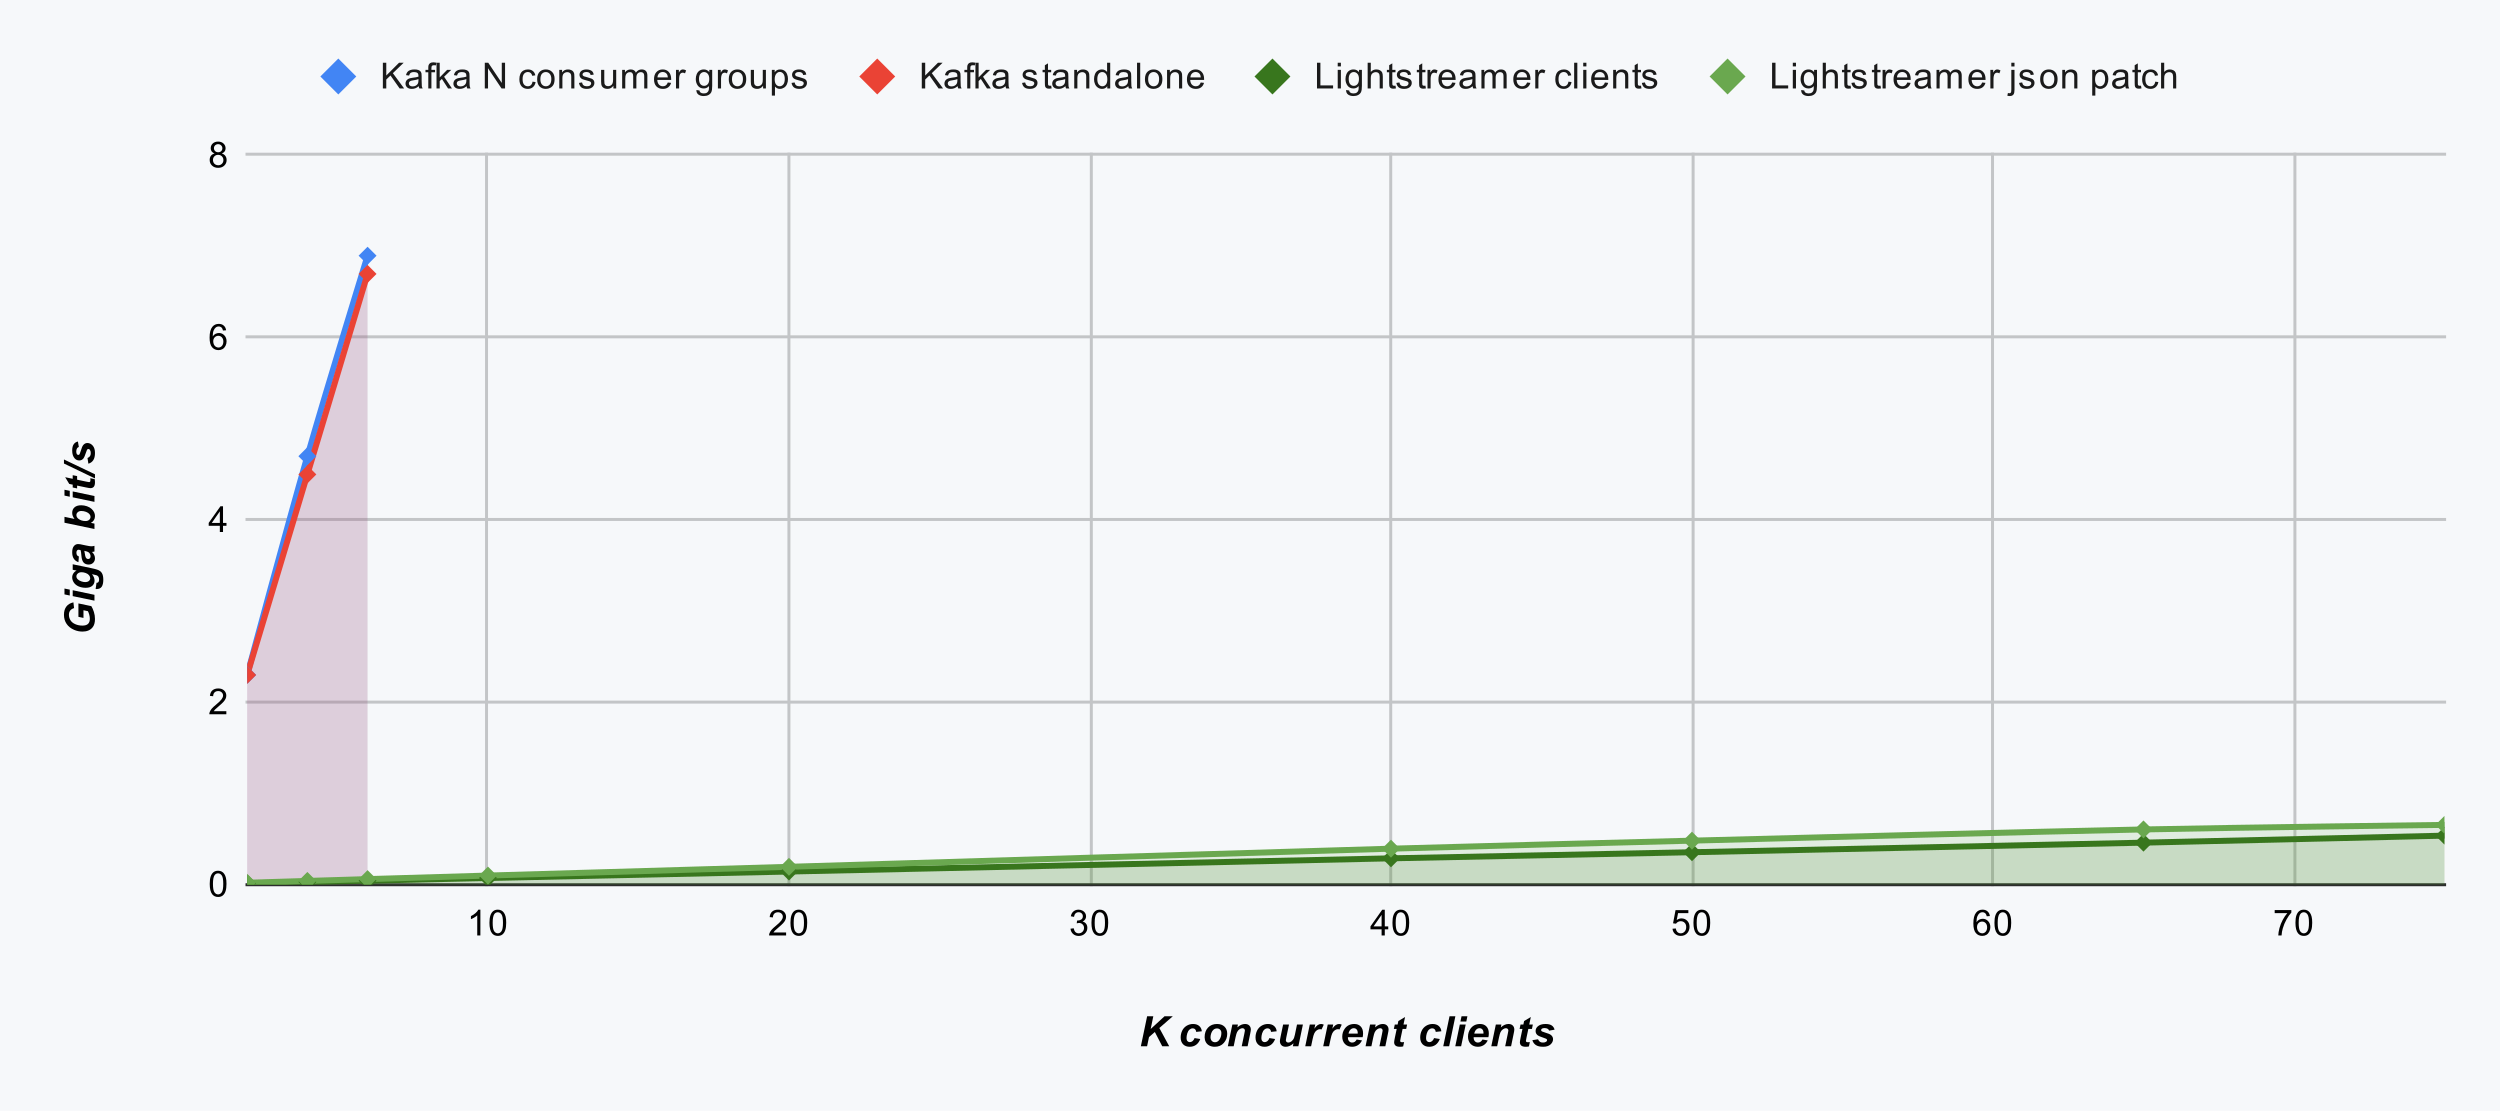 <svg version="1.1" viewBox="0.0 0.0 835.0 371.0" fill="none" stroke="none" stroke-linecap="square" stroke-miterlimit="10" width="835" height="371" xmlns:xlink="http://www.w3.org/1999/xlink" xmlns="http://www.w3.org/2000/svg"><path fill="#f6f8fa" d="M0 0L835.0 0L835.0 371.0L0 371.0L0 0Z" fill-rule="nonzero"/><path stroke="#c3c5c7" stroke-width="1.0" stroke-linecap="butt" d="M162.5 51.5L162.5 295.5" fill-rule="nonzero"/><path stroke="#c3c5c7" stroke-width="1.0" stroke-linecap="butt" d="M263.5 51.5L263.5 295.5" fill-rule="nonzero"/><path stroke="#c3c5c7" stroke-width="1.0" stroke-linecap="butt" d="M364.5 51.5L364.5 295.5" fill-rule="nonzero"/><path stroke="#c3c5c7" stroke-width="1.0" stroke-linecap="butt" d="M464.5 51.5L464.5 295.5" fill-rule="nonzero"/><path stroke="#c3c5c7" stroke-width="1.0" stroke-linecap="butt" d="M565.5 51.5L565.5 295.5" fill-rule="nonzero"/><path stroke="#c3c5c7" stroke-width="1.0" stroke-linecap="butt" d="M665.5 51.5L665.5 295.5" fill-rule="nonzero"/><path stroke="#c3c5c7" stroke-width="1.0" stroke-linecap="butt" d="M766.5 51.5L766.5 295.5" fill-rule="nonzero"/><path stroke="#2b2c2c" stroke-width="1.0" stroke-linecap="butt" d="M82.5 295.5L816.5 295.5" fill-rule="nonzero"/><path stroke="#c3c5c7" stroke-width="1.0" stroke-linecap="butt" d="M82.5 234.5L816.5 234.5" fill-rule="nonzero"/><path stroke="#c3c5c7" stroke-width="1.0" stroke-linecap="butt" d="M82.5 173.5L816.5 173.5" fill-rule="nonzero"/><path stroke="#c3c5c7" stroke-width="1.0" stroke-linecap="butt" d="M82.5 112.5L816.5 112.5" fill-rule="nonzero"/><path stroke="#c3c5c7" stroke-width="1.0" stroke-linecap="butt" d="M82.5 51.5L816.5 51.5" fill-rule="nonzero"/><clipPath id="id_0"><path d="M82.55 51.917L816.45 51.917L816.45 295.45L82.55 295.45L82.55 51.917Z" clip-rule="nonzero"/></clipPath><path fill="#4285f4" fill-opacity="0.149" clip-path="url(#id_0)" d="M82.55 225.434C82.55 225.434 95.955 175.713 102.657 152.374C109.359 129.036 122.764 85.403 122.764 85.403L122.764 295.45C122.764 295.45 109.359 295.45 102.657 295.45C95.955 295.45 82.55 295.45 82.55 295.45Z" fill-rule="nonzero"/><path fill="#ea4335" fill-opacity="0.149" clip-path="url(#id_0)" d="M82.55 225.434C82.55 225.434 95.955 180.786 102.657 158.463C109.359 136.139 122.764 91.491 122.764 91.491L122.764 295.45C122.764 295.45 109.359 295.45 102.657 295.45C95.955 295.45 82.55 295.45 82.55 295.45Z" fill-rule="nonzero"/><path fill="#38761d" fill-opacity="0.149" clip-path="url(#id_0)" d="M82.55 295.024C82.55 295.024 95.955 294.714 102.657 294.567C109.359 294.42 116.061 294.286 122.764 294.141C129.466 293.996 149.573 293.549 162.977 293.258C176.382 292.967 230 291.825 263.512 291.097C297.023 290.369 431.069 287.391 464.58 286.683C498.092 285.975 531.603 285.338 565.114 284.643C598.626 283.948 682.404 282.193 715.916 281.447C749.427 280.701 816.45 279.103 816.45 279.103L816.45 295.45C816.45 295.45 749.427 295.45 715.916 295.45C682.404 295.45 598.626 295.45 565.114 295.45C531.603 295.45 498.092 295.45 464.58 295.45C431.069 295.45 297.023 295.45 263.512 295.45C230 295.45 176.382 295.45 162.977 295.45C149.573 295.45 129.466 295.45 122.764 295.45C116.061 295.45 109.359 295.45 102.657 295.45C95.955 295.45 82.55 295.45 82.55 295.45Z" fill-rule="nonzero"/><path fill="#6aa84f" fill-opacity="0.149" clip-path="url(#id_0)" d="M82.55 294.841C82.55 294.841 95.955 294.435 102.657 294.232C109.359 294.029 116.061 293.824 122.764 293.623C129.466 293.423 149.573 292.829 162.977 292.436C176.382 292.044 230 290.506 263.512 289.514C297.023 288.522 431.069 284.407 464.58 283.456C498.092 282.505 531.603 281.64 565.114 280.777C598.626 279.915 682.404 277.702 715.916 277.033C749.427 276.363 816.45 275.511 816.45 275.511L816.45 295.45C816.45 295.45 749.427 295.45 715.916 295.45C682.404 295.45 598.626 295.45 565.114 295.45C531.603 295.45 498.092 295.45 464.58 295.45C431.069 295.45 297.023 295.45 263.512 295.45C230 295.45 176.382 295.45 162.977 295.45C149.573 295.45 129.466 295.45 122.764 295.45C116.061 295.45 109.359 295.45 102.657 295.45C95.955 295.45 82.55 295.45 82.55 295.45Z" fill-rule="nonzero"/><path stroke="#4285f4" stroke-width="2.0" stroke-linecap="butt" clip-path="url(#id_0)" d="M82.55 225.434C82.55 225.434 95.955 175.713 102.657 152.374C109.359 129.036 122.764 85.403 122.764 85.403" fill-rule="nonzero"/><path stroke="#ea4335" stroke-width="2.0" stroke-linecap="butt" clip-path="url(#id_0)" d="M82.55 225.434C82.55 225.434 95.955 180.786 102.657 158.463C109.359 136.139 122.764 91.491 122.764 91.491" fill-rule="nonzero"/><path stroke="#38761d" stroke-width="2.0" stroke-linecap="butt" clip-path="url(#id_0)" d="M82.55 295.024C82.55 295.024 95.955 294.714 102.657 294.567C109.359 294.42 116.061 294.286 122.764 294.141C129.466 293.996 149.573 293.549 162.977 293.258C176.382 292.967 230 291.825 263.512 291.097C297.023 290.369 431.069 287.391 464.58 286.683C498.092 285.975 531.603 285.338 565.114 284.643C598.626 283.948 682.404 282.193 715.916 281.447C749.427 280.701 816.45 279.103 816.45 279.103" fill-rule="nonzero"/><path stroke="#6aa84f" stroke-width="2.0" stroke-linecap="butt" clip-path="url(#id_0)" d="M82.55 294.841C82.55 294.841 95.955 294.435 102.657 294.232C109.359 294.029 116.061 293.824 122.764 293.623C129.466 293.423 149.573 292.829 162.977 292.436C176.382 292.044 230 290.506 263.512 289.514C297.023 288.522 431.069 284.407 464.58 283.456C498.092 282.505 531.603 281.64 565.114 280.777C598.626 279.915 682.404 277.702 715.916 277.033C749.427 276.363 816.45 275.511 816.45 275.511" fill-rule="nonzero"/><path fill="#4285f4" clip-path="url(#id_0)" d="M82.55 222.434L85.55 225.434L82.55 228.434L79.55 225.434Z" fill-rule="nonzero"/><path fill="#4285f4" clip-path="url(#id_0)" d="M102.657 149.374L105.657 152.374L102.657 155.374L99.657 152.374Z" fill-rule="nonzero"/><path fill="#4285f4" clip-path="url(#id_0)" d="M122.764 82.403L125.764 85.403L122.764 88.403L119.764 85.403Z" fill-rule="nonzero"/><path fill="#ea4335" clip-path="url(#id_0)" d="M82.55 222.434L85.55 225.434L82.55 228.434L79.55 225.434Z" fill-rule="nonzero"/><path fill="#ea4335" clip-path="url(#id_0)" d="M102.657 155.463L105.657 158.463L102.657 161.463L99.657 158.463Z" fill-rule="nonzero"/><path fill="#ea4335" clip-path="url(#id_0)" d="M122.764 88.491L125.764 91.491L122.764 94.491L119.764 91.491Z" fill-rule="nonzero"/><path fill="#38761d" clip-path="url(#id_0)" d="M82.55 292.024L85.55 295.024L82.55 298.024L79.55 295.024Z" fill-rule="nonzero"/><path fill="#38761d" clip-path="url(#id_0)" d="M102.657 291.567L105.657 294.567L102.657 297.567L99.657 294.567Z" fill-rule="nonzero"/><path fill="#38761d" clip-path="url(#id_0)" d="M122.764 291.141L125.764 294.141L122.764 297.141L119.764 294.141Z" fill-rule="nonzero"/><path fill="#38761d" clip-path="url(#id_0)" d="M162.977 290.258L165.977 293.258L162.977 296.258L159.977 293.258Z" fill-rule="nonzero"/><path fill="#38761d" clip-path="url(#id_0)" d="M263.512 288.097L266.512 291.097L263.512 294.097L260.512 291.097Z" fill-rule="nonzero"/><path fill="#38761d" clip-path="url(#id_0)" d="M464.58 283.683L467.58 286.683L464.58 289.683L461.58 286.683Z" fill-rule="nonzero"/><path fill="#38761d" clip-path="url(#id_0)" d="M565.114 281.643L568.114 284.643L565.114 287.643L562.114 284.643Z" fill-rule="nonzero"/><path fill="#38761d" clip-path="url(#id_0)" d="M715.916 278.447L718.916 281.447L715.916 284.447L712.916 281.447Z" fill-rule="nonzero"/><path fill="#38761d" clip-path="url(#id_0)" d="M816.45 276.103L819.45 279.103L816.45 282.103L813.45 279.103Z" fill-rule="nonzero"/><path fill="#6aa84f" clip-path="url(#id_0)" d="M82.55 291.841L85.55 294.841L82.55 297.841L79.55 294.841Z" fill-rule="nonzero"/><path fill="#6aa84f" clip-path="url(#id_0)" d="M102.657 291.232L105.657 294.232L102.657 297.232L99.657 294.232Z" fill-rule="nonzero"/><path fill="#6aa84f" clip-path="url(#id_0)" d="M122.764 290.623L125.764 293.623L122.764 296.623L119.764 293.623Z" fill-rule="nonzero"/><path fill="#6aa84f" clip-path="url(#id_0)" d="M162.977 289.436L165.977 292.436L162.977 295.436L159.977 292.436Z" fill-rule="nonzero"/><path fill="#6aa84f" clip-path="url(#id_0)" d="M263.512 286.514L266.512 289.514L263.512 292.514L260.512 289.514Z" fill-rule="nonzero"/><path fill="#6aa84f" clip-path="url(#id_0)" d="M464.58 280.456L467.58 283.456L464.58 286.456L461.58 283.456Z" fill-rule="nonzero"/><path fill="#6aa84f" clip-path="url(#id_0)" d="M565.114 277.777L568.114 280.777L565.114 283.777L562.114 280.777Z" fill-rule="nonzero"/><path fill="#6aa84f" clip-path="url(#id_0)" d="M715.916 274.033L718.916 277.033L715.916 280.033L712.916 277.033Z" fill-rule="nonzero"/><path fill="#6aa84f" clip-path="url(#id_0)" d="M816.45 272.511L819.45 275.511L816.45 278.511L813.45 275.511Z" fill-rule="nonzero"/><path fill="#000000" d="M381.047 349.45L383.141 339.434L385.203 339.434L384.328 343.684L388.953 339.434L391.719 339.434L387.219 343.356L390.516 349.45L388.188 349.45L385.719 344.684L383.766 346.387L383.125 349.45L381.047 349.45ZM398.984 346.716L400.891 347.028Q400.422 348.294 399.5 348.966Q398.578 349.622 397.359 349.622Q395.969 349.622 395.156 348.794Q394.344 347.966 394.344 346.512Q394.344 345.341 394.828 344.294Q395.328 343.231 396.312 342.622Q397.312 342.012 398.484 342.012Q399.781 342.012 400.547 342.684Q401.312 343.356 401.406 344.45L399.531 344.653Q399.469 344.044 399.156 343.762Q398.859 343.466 398.375 343.466Q397.797 343.466 397.297 343.887Q396.812 344.309 396.547 345.153Q396.297 345.997 396.297 346.747Q396.297 347.387 396.609 347.731Q396.922 348.075 397.391 348.075Q397.859 348.075 398.297 347.747Q398.734 347.403 398.984 346.716ZM402.344 346.434Q402.344 344.419 403.484 343.216Q404.625 342.012 406.484 342.012Q408.078 342.012 408.984 342.903Q409.891 343.794 409.891 345.294Q409.891 347.044 408.75 348.341Q407.625 349.622 405.734 349.622Q404.719 349.622 403.922 349.216Q403.125 348.794 402.734 348.044Q402.344 347.294 402.344 346.434ZM407.938 345.028Q407.938 344.341 407.531 343.919Q407.125 343.497 406.484 343.497Q405.844 343.497 405.344 343.887Q404.859 344.278 404.578 345.028Q404.312 345.778 404.312 346.403Q404.312 347.184 404.734 347.653Q405.172 348.106 405.812 348.106Q406.609 348.106 407.156 347.419Q407.938 346.434 407.938 345.028ZM411.609 342.184L413.469 342.184L413.281 343.137Q413.969 342.528 414.578 342.278Q415.188 342.012 415.844 342.012Q416.75 342.012 417.266 342.528Q417.781 343.044 417.781 343.887Q417.781 344.278 417.547 345.341L416.703 349.45L414.734 349.45L415.594 345.325Q415.797 344.403 415.797 344.231Q415.797 343.856 415.562 343.637Q415.344 343.419 414.953 343.419Q414.516 343.419 413.984 343.778Q413.469 344.137 413.172 344.747Q412.953 345.169 412.672 346.466L412.047 349.45L410.094 349.45L411.609 342.184ZM423.984 346.716L425.891 347.028Q425.422 348.294 424.5 348.966Q423.578 349.622 422.359 349.622Q420.969 349.622 420.156 348.794Q419.344 347.966 419.344 346.512Q419.344 345.341 419.828 344.294Q420.328 343.231 421.312 342.622Q422.312 342.012 423.484 342.012Q424.781 342.012 425.547 342.684Q426.312 343.356 426.406 344.45L424.531 344.653Q424.469 344.044 424.156 343.762Q423.859 343.466 423.375 343.466Q422.797 343.466 422.297 343.887Q421.812 344.309 421.547 345.153Q421.297 345.997 421.297 346.747Q421.297 347.387 421.609 347.731Q421.922 348.075 422.391 348.075Q422.859 348.075 423.297 347.747Q423.734 347.403 423.984 346.716ZM428.562 342.184L430.531 342.184L429.625 346.497Q429.469 347.262 429.469 347.45Q429.469 347.762 429.703 347.997Q429.938 348.216 430.297 348.216Q430.547 348.216 430.797 348.122Q431.062 348.028 431.328 347.825Q431.594 347.622 431.797 347.356Q432.016 347.091 432.203 346.669Q432.328 346.356 432.484 345.653L433.203 342.184L435.172 342.184L433.656 349.45L431.812 349.45L432.031 348.466Q430.828 349.622 429.406 349.622Q428.516 349.622 428.0 349.106Q427.484 348.591 427.484 347.731Q427.484 347.356 427.719 346.231L428.562 342.184ZM437.469 342.184L439.297 342.184L439.0 343.591Q440.031 342.012 441.234 342.012Q441.656 342.012 442.141 342.231L441.391 343.841Q441.125 343.747 440.812 343.747Q440.312 343.747 439.781 344.137Q439.266 344.512 438.969 345.153Q438.672 345.778 438.391 347.169L437.906 349.45L435.953 349.45L437.469 342.184ZM443.469 342.184L445.297 342.184L445.0 343.591Q446.031 342.012 447.234 342.012Q447.656 342.012 448.141 342.231L447.391 343.841Q447.125 343.747 446.812 343.747Q446.312 343.747 445.781 344.137Q445.266 344.512 444.969 345.153Q444.672 345.778 444.391 347.169L443.906 349.45L441.953 349.45L443.469 342.184ZM455.125 346.434L450.203 346.434Q450.203 346.544 450.203 346.606Q450.203 347.325 450.609 347.778Q451.031 348.216 451.625 348.216Q452.594 348.216 453.141 347.2L454.906 347.497Q454.391 348.559 453.531 349.091Q452.672 349.622 451.609 349.622Q450.141 349.622 449.219 348.7Q448.312 347.762 448.312 346.247Q448.312 344.747 449.141 343.591Q450.266 342.012 452.359 342.012Q453.688 342.012 454.469 342.841Q455.266 343.669 455.266 345.153Q455.266 345.856 455.125 346.434ZM453.469 345.231Q453.484 345.106 453.484 345.028Q453.484 344.231 453.109 343.825Q452.75 343.419 452.156 343.419Q451.547 343.419 451.062 343.887Q450.578 344.341 450.406 345.231L453.469 345.231ZM457.609 342.184L459.469 342.184L459.281 343.137Q459.969 342.528 460.578 342.278Q461.188 342.012 461.844 342.012Q462.75 342.012 463.266 342.528Q463.781 343.044 463.781 343.887Q463.781 344.278 463.547 345.341L462.703 349.45L460.734 349.45L461.594 345.325Q461.797 344.403 461.797 344.231Q461.797 343.856 461.562 343.637Q461.344 343.419 460.953 343.419Q460.516 343.419 459.984 343.778Q459.469 344.137 459.172 344.747Q458.953 345.169 458.672 346.466L458.047 349.45L456.094 349.45L457.609 342.184ZM465.547 343.653L465.859 342.184L466.812 342.184L467.047 341.028L469.297 339.669L468.766 342.184L469.969 342.184L469.672 343.653L468.469 343.653L467.828 346.684Q467.656 347.512 467.656 347.637Q467.656 347.856 467.797 347.981Q467.953 348.106 468.328 348.106Q468.453 348.106 468.969 348.059L468.656 349.512Q468.156 349.622 467.625 349.622Q466.578 349.622 466.109 349.231Q465.641 348.825 465.641 348.106Q465.641 347.778 465.891 346.559L466.5 343.653L465.547 343.653ZM478.984 346.716L480.891 347.028Q480.422 348.294 479.5 348.966Q478.578 349.622 477.359 349.622Q475.969 349.622 475.156 348.794Q474.344 347.966 474.344 346.512Q474.344 345.341 474.828 344.294Q475.328 343.231 476.312 342.622Q477.312 342.012 478.484 342.012Q479.781 342.012 480.547 342.684Q481.312 343.356 481.406 344.45L479.531 344.653Q479.469 344.044 479.156 343.762Q478.859 343.466 478.375 343.466Q477.797 343.466 477.297 343.887Q476.812 344.309 476.547 345.153Q476.297 345.997 476.297 346.747Q476.297 347.387 476.609 347.731Q476.922 348.075 477.391 348.075Q477.859 348.075 478.297 347.747Q478.734 347.403 478.984 346.716ZM482.047 349.45L484.141 339.434L486.094 339.434L484.016 349.45L482.047 349.45ZM488.156 339.434L490.109 339.434L489.75 341.2L487.781 341.2L488.156 339.434ZM487.578 342.184L489.547 342.184L488.016 349.45L486.062 349.45L487.578 342.184ZM497.125 346.434L492.203 346.434Q492.203 346.544 492.203 346.606Q492.203 347.325 492.609 347.778Q493.031 348.216 493.625 348.216Q494.594 348.216 495.141 347.2L496.906 347.497Q496.391 348.559 495.531 349.091Q494.672 349.622 493.609 349.622Q492.141 349.622 491.219 348.7Q490.312 347.762 490.312 346.247Q490.312 344.747 491.141 343.591Q492.266 342.012 494.359 342.012Q495.688 342.012 496.469 342.841Q497.266 343.669 497.266 345.153Q497.266 345.856 497.125 346.434ZM495.469 345.231Q495.484 345.106 495.484 345.028Q495.484 344.231 495.109 343.825Q494.75 343.419 494.156 343.419Q493.547 343.419 493.062 343.887Q492.578 344.341 492.406 345.231L495.469 345.231ZM499.609 342.184L501.469 342.184L501.281 343.137Q501.969 342.528 502.578 342.278Q503.188 342.012 503.844 342.012Q504.75 342.012 505.266 342.528Q505.781 343.044 505.781 343.887Q505.781 344.278 505.547 345.341L504.703 349.45L502.734 349.45L503.594 345.325Q503.797 344.403 503.797 344.231Q503.797 343.856 503.562 343.637Q503.344 343.419 502.953 343.419Q502.516 343.419 501.984 343.778Q501.469 344.137 501.172 344.747Q500.953 345.169 500.672 346.466L500.047 349.45L498.094 349.45L499.609 342.184ZM507.547 343.653L507.859 342.184L508.812 342.184L509.047 341.028L511.297 339.669L510.766 342.184L511.969 342.184L511.672 343.653L510.469 343.653L509.828 346.684Q509.656 347.512 509.656 347.637Q509.656 347.856 509.797 347.981Q509.953 348.106 510.328 348.106Q510.453 348.106 510.969 348.059L510.656 349.512Q510.156 349.622 509.625 349.622Q508.578 349.622 508.109 349.231Q507.641 348.825 507.641 348.106Q507.641 347.778 507.891 346.559L508.5 343.653L507.547 343.653ZM511.812 347.419L513.703 347.122Q513.969 347.716 514.344 347.966Q514.719 348.216 515.359 348.216Q516.031 348.216 516.438 347.919Q516.719 347.716 516.719 347.419Q516.719 347.216 516.578 347.059Q516.422 346.919 515.766 346.7Q513.984 346.106 513.562 345.762Q512.891 345.231 512.891 344.372Q512.891 343.512 513.531 342.887Q514.438 342.012 516.203 342.012Q517.594 342.012 518.312 342.528Q519.031 343.044 519.219 343.919L517.406 344.231Q517.266 343.841 516.953 343.637Q516.516 343.372 515.891 343.372Q515.281 343.372 515.0 343.575Q514.734 343.778 514.734 344.044Q514.734 344.325 515.016 344.497Q515.188 344.606 516.109 344.887Q517.547 345.294 518.031 345.7Q518.719 346.278 518.719 347.075Q518.719 348.106 517.844 348.872Q516.984 349.622 515.406 349.622Q513.828 349.622 512.969 349.044Q512.109 348.466 511.812 347.419Z" fill-rule="nonzero"/><path fill="#000000" d="M26.191 206.027L26.191 201.543L30.503 202.449Q31.003 203.246 31.363 204.402Q31.722 205.543 31.722 206.746Q31.722 208.605 30.878 209.59Q29.738 210.949 27.55 210.949Q26.081 210.949 24.753 210.371Q23.128 209.668 22.253 208.386Q21.363 207.09 21.363 205.355Q21.363 203.621 22.175 202.574Q22.972 201.527 24.519 201.183L24.738 203.105Q23.894 203.355 23.456 203.918Q23.019 204.48 23.019 205.34Q23.019 206.34 23.55 207.183Q24.066 208.011 25.159 208.48Q26.238 208.949 27.519 208.949Q28.784 208.949 29.394 208.386Q30.003 207.808 30.003 206.699Q30.003 206.027 29.816 205.34Q29.628 204.636 29.363 204.136L27.878 203.824L27.878 206.386L26.191 206.027ZM21.534 198.527L21.534 196.574L23.3 196.933L23.3 198.902L21.534 198.527ZM24.284 199.105L24.284 197.136L31.55 198.668L31.55 200.621L24.284 199.105ZM31.941 196.73L32.238 194.652Q32.55 194.652 32.706 194.558Q32.863 194.449 32.972 194.23Q33.097 193.996 33.097 193.59Q33.097 192.965 32.847 192.59Q32.659 192.308 32.238 192.136Q31.972 192.027 31.066 191.855L30.722 191.793Q31.581 192.808 31.581 193.902Q31.581 194.965 30.831 195.652Q30.066 196.324 28.628 196.324Q27.347 196.324 26.284 195.871Q25.206 195.402 24.659 194.558Q24.113 193.715 24.113 192.84Q24.113 192.121 24.503 191.527Q24.878 190.918 25.581 190.574L24.284 190.308L24.284 188.465L30.347 189.73Q31.8 190.027 32.409 190.246Q33.034 190.449 33.409 190.73Q33.784 190.996 34.034 191.418Q34.284 191.84 34.394 192.402Q34.503 192.965 34.503 193.636Q34.503 195.168 33.972 195.965Q33.441 196.746 32.222 196.746Q32.097 196.746 31.941 196.73ZM28.425 194.418Q29.253 194.418 29.691 194.043Q30.128 193.668 30.128 193.105Q30.128 192.59 29.738 192.121Q29.347 191.636 28.628 191.386Q27.909 191.121 27.238 191.121Q26.456 191.121 25.988 191.543Q25.519 191.949 25.519 192.496Q25.519 193.027 25.941 193.465Q26.347 193.902 27.222 194.199Q27.894 194.418 28.425 194.418ZM26.347 185.855L26.191 187.761Q25.206 187.433 24.659 186.621Q24.113 185.808 24.113 184.465Q24.113 183.058 24.691 182.386Q25.253 181.715 26.066 181.715Q26.394 181.715 26.769 181.777Q27.128 181.84 28.706 182.183Q30.003 182.465 30.519 182.465Q30.988 182.465 31.55 182.308L31.55 184.215Q31.159 184.324 30.722 184.355Q31.206 184.793 31.472 185.355Q31.722 185.902 31.722 186.48Q31.722 187.371 31.128 187.965Q30.534 188.558 29.613 188.558Q28.566 188.558 27.956 187.918Q27.331 187.261 27.191 185.605Q27.081 184.199 26.909 183.73Q26.503 183.605 26.253 183.605Q25.941 183.605 25.738 183.855Q25.519 184.105 25.519 184.605Q25.519 185.136 25.738 185.449Q25.956 185.746 26.347 185.855ZM28.159 183.98Q28.206 184.168 28.253 184.465Q28.425 185.933 28.769 186.386Q29.019 186.715 29.441 186.715Q29.784 186.715 30.019 186.465Q30.253 186.215 30.253 185.808Q30.253 185.371 30.034 184.98Q29.816 184.59 29.488 184.402Q29.144 184.199 28.425 184.043L28.159 183.98ZM31.55 176.683L21.534 174.59L21.534 172.621L24.878 173.324Q24.472 172.777 24.3 172.308Q24.113 171.84 24.113 171.293Q24.113 170.136 24.894 169.449Q25.659 168.761 27.128 168.761Q28.113 168.761 29.05 169.09Q29.988 169.418 30.581 169.965Q31.159 170.496 31.441 171.105Q31.722 171.699 31.722 172.355Q31.722 173.902 30.347 174.636L31.55 174.886L31.55 176.683ZM28.597 174.027Q29.316 174.027 29.784 173.621Q30.238 173.199 30.238 172.636Q30.238 172.152 29.878 171.715Q29.519 171.261 28.753 170.965Q27.972 170.668 27.175 170.668Q26.409 170.668 25.972 171.074Q25.519 171.465 25.519 172.027Q25.519 172.761 26.206 173.293Q27.144 174.027 28.597 174.027ZM21.534 165.527L21.534 163.574L23.3 163.933L23.3 165.902L21.534 165.527ZM24.284 166.105L24.284 164.136L31.55 165.668L31.55 167.621L24.284 166.105ZM25.753 163.136L24.284 162.824L24.284 161.871L23.128 161.636L21.769 159.386L24.284 159.918L24.284 158.715L25.753 159.011L25.753 160.215L28.784 160.855Q29.613 161.027 29.738 161.027Q29.956 161.027 30.081 160.886Q30.206 160.73 30.206 160.355Q30.206 160.23 30.159 159.715L31.613 160.027Q31.722 160.527 31.722 161.058Q31.722 162.105 31.331 162.574Q30.925 163.043 30.206 163.043Q29.878 163.043 28.659 162.793L25.753 162.183L25.753 163.136ZM31.722 159.793L21.363 154.824L21.363 153.465L31.722 158.418L31.722 159.793ZM29.519 154.871L29.222 152.98Q29.816 152.715 30.066 152.34Q30.316 151.965 30.316 151.324Q30.316 150.652 30.019 150.246Q29.816 149.965 29.519 149.965Q29.316 149.965 29.159 150.105Q29.019 150.261 28.8 150.918Q28.206 152.699 27.863 153.121Q27.331 153.793 26.472 153.793Q25.613 153.793 24.988 153.152Q24.113 152.246 24.113 150.48Q24.113 149.09 24.628 148.371Q25.144 147.652 26.019 147.465L26.331 149.277Q25.941 149.418 25.738 149.73Q25.472 150.168 25.472 150.793Q25.472 151.402 25.675 151.683Q25.878 151.949 26.144 151.949Q26.425 151.949 26.597 151.668Q26.706 151.496 26.988 150.574Q27.394 149.136 27.8 148.652Q28.378 147.965 29.175 147.965Q30.206 147.965 30.972 148.84Q31.722 149.699 31.722 151.277Q31.722 152.855 31.144 153.715Q30.566 154.574 29.519 154.871Z" fill-rule="nonzero"/><path fill="#000000" d="M70.05 295.216Q70.05 293.684 70.362 292.762Q70.675 291.825 71.284 291.325Q71.909 290.825 72.847 290.825Q73.534 290.825 74.05 291.106Q74.581 291.387 74.925 291.919Q75.269 292.434 75.456 293.184Q75.644 293.934 75.644 295.216Q75.644 296.731 75.331 297.653Q75.034 298.575 74.409 299.091Q73.8 299.591 72.847 299.591Q71.612 299.591 70.894 298.7Q70.05 297.637 70.05 295.216ZM71.128 295.216Q71.128 297.325 71.628 298.028Q72.128 298.731 72.847 298.731Q73.581 298.731 74.066 298.028Q74.566 297.325 74.566 295.216Q74.566 293.091 74.066 292.403Q73.581 291.7 72.831 291.7Q72.112 291.7 71.675 292.309Q71.128 293.091 71.128 295.216Z" fill-rule="nonzero"/><path fill="#000000" d="M75.597 237.551L75.597 238.567L69.909 238.567Q69.909 238.192 70.034 237.832Q70.253 237.254 70.722 236.692Q71.206 236.129 72.112 235.395Q73.519 234.239 74.003 233.567Q74.503 232.895 74.503 232.301Q74.503 231.676 74.05 231.254Q73.597 230.817 72.878 230.817Q72.112 230.817 71.659 231.27Q71.206 231.723 71.191 232.535L70.112 232.426Q70.222 231.207 70.941 230.582Q71.675 229.942 72.909 229.942Q74.144 229.942 74.862 230.629Q75.581 231.317 75.581 232.332Q75.581 232.848 75.362 233.348Q75.159 233.832 74.659 234.395Q74.175 234.942 73.05 235.895Q72.097 236.692 71.816 236.989Q71.55 237.27 71.378 237.551L75.597 237.551Z" fill-rule="nonzero"/><path fill="#000000" d="M73.425 177.683L73.425 175.621L69.706 175.621L69.706 174.652L73.628 169.09L74.487 169.09L74.487 174.652L75.644 174.652L75.644 175.621L74.487 175.621L74.487 177.683L73.425 177.683ZM73.425 174.652L73.425 170.793L70.737 174.652L73.425 174.652Z" fill-rule="nonzero"/><path fill="#000000" d="M75.519 110.316L74.472 110.394Q74.331 109.769 74.081 109.487Q73.644 109.034 73.019 109.034Q72.519 109.034 72.128 109.316Q71.644 109.691 71.347 110.394Q71.066 111.081 71.05 112.362Q71.425 111.784 71.972 111.503Q72.534 111.222 73.144 111.222Q74.191 111.222 74.925 112.003Q75.675 112.784 75.675 114.003Q75.675 114.816 75.316 115.519Q74.972 116.206 74.362 116.581Q73.753 116.941 72.987 116.941Q71.659 116.941 70.831 115.972Q70.003 115.003 70.003 112.784Q70.003 110.284 70.925 109.159Q71.722 108.175 73.081 108.175Q74.097 108.175 74.737 108.753Q75.394 109.316 75.519 110.316ZM71.222 114.019Q71.222 114.566 71.441 115.066Q71.675 115.55 72.081 115.816Q72.503 116.081 72.972 116.081Q73.628 116.081 74.112 115.55Q74.597 115.003 74.597 114.081Q74.597 113.191 74.112 112.675Q73.644 112.159 72.925 112.159Q72.206 112.159 71.706 112.675Q71.222 113.191 71.222 114.019Z" fill-rule="nonzero"/><path fill="#000000" d="M71.675 51.26Q71.019 51.01 70.691 50.573Q70.378 50.12 70.378 49.51Q70.378 48.573 71.05 47.932Q71.737 47.292 72.847 47.292Q73.972 47.292 74.659 47.948Q75.347 48.604 75.347 49.542Q75.347 50.135 75.034 50.573Q74.722 51.01 74.081 51.26Q74.878 51.51 75.284 52.089Q75.691 52.667 75.691 53.464Q75.691 54.557 74.909 55.307Q74.144 56.057 72.862 56.057Q71.597 56.057 70.816 55.307Q70.034 54.557 70.034 53.432Q70.034 52.589 70.456 52.026Q70.894 51.464 71.675 51.26ZM71.456 49.464Q71.456 50.073 71.847 50.464Q72.253 50.854 72.878 50.854Q73.487 50.854 73.878 50.479Q74.269 50.089 74.269 49.526Q74.269 48.948 73.862 48.557Q73.456 48.151 72.862 48.151Q72.253 48.151 71.847 48.542Q71.456 48.932 71.456 49.464ZM71.128 53.432Q71.128 53.885 71.331 54.307Q71.55 54.729 71.972 54.964Q72.394 55.198 72.878 55.198Q73.628 55.198 74.112 54.714Q74.612 54.229 74.612 53.479Q74.612 52.714 74.112 52.214Q73.612 51.714 72.847 51.714Q72.097 51.714 71.612 52.214Q71.128 52.698 71.128 53.432Z" fill-rule="nonzero"/><path fill="#000000" d="M160.446 312.45L159.399 312.45L159.399 305.731Q159.009 306.091 158.384 306.466Q157.774 306.825 157.29 306.997L157.29 305.981Q158.165 305.559 158.821 304.981Q159.493 304.387 159.774 303.825L160.446 303.825L160.446 312.45ZM163.477 308.216Q163.477 306.684 163.79 305.762Q164.102 304.825 164.712 304.325Q165.337 303.825 166.274 303.825Q166.962 303.825 167.477 304.106Q168.009 304.387 168.352 304.919Q168.696 305.434 168.884 306.184Q169.071 306.934 169.071 308.216Q169.071 309.731 168.759 310.653Q168.462 311.575 167.837 312.091Q167.227 312.591 166.274 312.591Q165.04 312.591 164.321 311.7Q163.477 310.637 163.477 308.216ZM164.556 308.216Q164.556 310.325 165.056 311.028Q165.556 311.731 166.274 311.731Q167.009 311.731 167.493 311.028Q167.993 310.325 167.993 308.216Q167.993 306.091 167.493 305.403Q167.009 304.7 166.259 304.7Q165.54 304.7 165.102 305.309Q164.556 306.091 164.556 308.216Z" fill-rule="nonzero"/><path fill="#000000" d="M262.559 311.434L262.559 312.45L256.871 312.45Q256.871 312.075 256.996 311.716Q257.215 311.137 257.684 310.575Q258.168 310.012 259.074 309.278Q260.48 308.122 260.965 307.45Q261.465 306.778 261.465 306.184Q261.465 305.559 261.012 305.137Q260.559 304.7 259.84 304.7Q259.074 304.7 258.621 305.153Q258.168 305.606 258.152 306.419L257.074 306.309Q257.184 305.091 257.902 304.466Q258.637 303.825 259.871 303.825Q261.105 303.825 261.824 304.512Q262.543 305.2 262.543 306.216Q262.543 306.731 262.324 307.231Q262.121 307.716 261.621 308.278Q261.137 308.825 260.012 309.778Q259.059 310.575 258.777 310.872Q258.512 311.153 258.34 311.434L262.559 311.434ZM264.012 308.216Q264.012 306.684 264.324 305.762Q264.637 304.825 265.246 304.325Q265.871 303.825 266.809 303.825Q267.496 303.825 268.012 304.106Q268.543 304.387 268.887 304.919Q269.23 305.434 269.418 306.184Q269.605 306.934 269.605 308.216Q269.605 309.731 269.293 310.653Q268.996 311.575 268.371 312.091Q267.762 312.591 266.809 312.591Q265.574 312.591 264.855 311.7Q264.012 310.637 264.012 308.216ZM265.09 308.216Q265.09 310.325 265.59 311.028Q266.09 311.731 266.809 311.731Q267.543 311.731 268.027 311.028Q268.527 310.325 268.527 308.216Q268.527 306.091 268.027 305.403Q267.543 304.7 266.793 304.7Q266.074 304.7 265.637 305.309Q265.09 306.091 265.09 308.216Z" fill-rule="nonzero"/><path fill="#000000" d="M357.546 310.184L358.608 310.044Q358.78 310.934 359.218 311.341Q359.655 311.731 360.28 311.731Q361.03 311.731 361.546 311.216Q362.062 310.7 362.062 309.934Q362.062 309.216 361.577 308.747Q361.108 308.262 360.374 308.262Q360.077 308.262 359.624 308.387L359.749 307.45Q359.858 307.466 359.921 307.466Q360.593 307.466 361.124 307.122Q361.671 306.762 361.671 306.028Q361.671 305.45 361.28 305.075Q360.89 304.684 360.265 304.684Q359.655 304.684 359.233 305.075Q358.827 305.466 358.718 306.231L357.655 306.044Q357.843 304.997 358.53 304.419Q359.218 303.825 360.233 303.825Q360.937 303.825 361.53 304.137Q362.124 304.434 362.437 304.95Q362.749 305.466 362.749 306.059Q362.749 306.606 362.452 307.075Q362.155 307.528 361.577 307.794Q362.327 307.966 362.749 308.528Q363.171 309.075 363.171 309.919Q363.171 311.044 362.343 311.825Q361.53 312.606 360.28 312.606Q359.155 312.606 358.405 311.934Q357.655 311.247 357.546 310.184ZM364.546 308.216Q364.546 306.684 364.858 305.762Q365.171 304.825 365.78 304.325Q366.405 303.825 367.343 303.825Q368.03 303.825 368.546 304.106Q369.077 304.387 369.421 304.919Q369.765 305.434 369.952 306.184Q370.14 306.934 370.14 308.216Q370.14 309.731 369.827 310.653Q369.53 311.575 368.905 312.091Q368.296 312.591 367.343 312.591Q366.108 312.591 365.39 311.7Q364.546 310.637 364.546 308.216ZM365.624 308.216Q365.624 310.325 366.124 311.028Q366.624 311.731 367.343 311.731Q368.077 311.731 368.562 311.028Q369.062 310.325 369.062 308.216Q369.062 306.091 368.562 305.403Q368.077 304.7 367.327 304.7Q366.608 304.7 366.171 305.309Q365.624 306.091 365.624 308.216Z" fill-rule="nonzero"/><path fill="#000000" d="M461.455 312.45L461.455 310.387L457.736 310.387L457.736 309.419L461.658 303.856L462.518 303.856L462.518 309.419L463.674 309.419L463.674 310.387L462.518 310.387L462.518 312.45L461.455 312.45ZM461.455 309.419L461.455 305.559L458.768 309.419L461.455 309.419ZM465.08 308.216Q465.08 306.684 465.393 305.762Q465.705 304.825 466.315 304.325Q466.94 303.825 467.877 303.825Q468.565 303.825 469.08 304.106Q469.611 304.387 469.955 304.919Q470.299 305.434 470.486 306.184Q470.674 306.934 470.674 308.216Q470.674 309.731 470.361 310.653Q470.065 311.575 469.44 312.091Q468.83 312.591 467.877 312.591Q466.643 312.591 465.924 311.7Q465.08 310.637 465.08 308.216ZM466.158 308.216Q466.158 310.325 466.658 311.028Q467.158 311.731 467.877 311.731Q468.611 311.731 469.096 311.028Q469.596 310.325 469.596 308.216Q469.596 306.091 469.096 305.403Q468.611 304.7 467.861 304.7Q467.143 304.7 466.705 305.309Q466.158 306.091 466.158 308.216Z" fill-rule="nonzero"/><path fill="#000000" d="M558.614 310.2L559.724 310.106Q559.849 310.919 560.286 311.325Q560.739 311.731 561.38 311.731Q562.13 311.731 562.661 311.153Q563.192 310.575 563.192 309.637Q563.192 308.731 562.677 308.216Q562.177 307.684 561.349 307.684Q560.849 307.684 560.427 307.919Q560.021 308.153 559.786 308.512L558.802 308.387L559.63 303.981L563.911 303.981L563.911 304.981L560.474 304.981L560.021 307.294Q560.786 306.747 561.63 306.747Q562.755 306.747 563.521 307.528Q564.302 308.309 564.302 309.544Q564.302 310.7 563.63 311.559Q562.802 312.591 561.38 312.591Q560.208 312.591 559.458 311.934Q558.724 311.278 558.614 310.2ZM565.614 308.216Q565.614 306.684 565.927 305.762Q566.239 304.825 566.849 304.325Q567.474 303.825 568.411 303.825Q569.099 303.825 569.614 304.106Q570.146 304.387 570.489 304.919Q570.833 305.434 571.021 306.184Q571.208 306.934 571.208 308.216Q571.208 309.731 570.896 310.653Q570.599 311.575 569.974 312.091Q569.364 312.591 568.411 312.591Q567.177 312.591 566.458 311.7Q565.614 310.637 565.614 308.216ZM566.692 308.216Q566.692 310.325 567.192 311.028Q567.692 311.731 568.411 311.731Q569.146 311.731 569.63 311.028Q570.13 310.325 570.13 308.216Q570.13 306.091 569.63 305.403Q569.146 304.7 568.396 304.7Q567.677 304.7 567.239 305.309Q566.692 306.091 566.692 308.216Z" fill-rule="nonzero"/><path fill="#000000" d="M664.617 305.966L663.571 306.044Q663.43 305.419 663.18 305.137Q662.742 304.684 662.117 304.684Q661.617 304.684 661.227 304.966Q660.742 305.341 660.446 306.044Q660.164 306.731 660.149 308.012Q660.524 307.434 661.071 307.153Q661.633 306.872 662.242 306.872Q663.289 306.872 664.024 307.653Q664.774 308.434 664.774 309.653Q664.774 310.466 664.414 311.169Q664.071 311.856 663.461 312.231Q662.852 312.591 662.086 312.591Q660.758 312.591 659.93 311.622Q659.102 310.653 659.102 308.434Q659.102 305.934 660.024 304.809Q660.821 303.825 662.18 303.825Q663.196 303.825 663.836 304.403Q664.492 304.966 664.617 305.966ZM660.321 309.669Q660.321 310.216 660.539 310.716Q660.774 311.2 661.18 311.466Q661.602 311.731 662.071 311.731Q662.727 311.731 663.211 311.2Q663.696 310.653 663.696 309.731Q663.696 308.841 663.211 308.325Q662.742 307.809 662.024 307.809Q661.305 307.809 660.805 308.325Q660.321 308.841 660.321 309.669ZM666.149 308.216Q666.149 306.684 666.461 305.762Q666.774 304.825 667.383 304.325Q668.008 303.825 668.946 303.825Q669.633 303.825 670.149 304.106Q670.68 304.387 671.024 304.919Q671.367 305.434 671.555 306.184Q671.742 306.934 671.742 308.216Q671.742 309.731 671.43 310.653Q671.133 311.575 670.508 312.091Q669.899 312.591 668.946 312.591Q667.711 312.591 666.992 311.7Q666.149 310.637 666.149 308.216ZM667.227 308.216Q667.227 310.325 667.727 311.028Q668.227 311.731 668.946 311.731Q669.68 311.731 670.164 311.028Q670.664 310.325 670.664 308.216Q670.664 306.091 670.164 305.403Q669.68 304.7 668.93 304.7Q668.211 304.7 667.774 305.309Q667.227 306.091 667.227 308.216Z" fill-rule="nonzero"/><path fill="#000000" d="M759.745 304.981L759.745 303.966L765.308 303.966L765.308 304.794Q764.495 305.669 763.683 307.122Q762.886 308.559 762.448 310.091Q762.12 311.169 762.042 312.45L760.948 312.45Q760.964 311.434 761.339 309.997Q761.73 308.559 762.433 307.231Q763.152 305.903 763.964 304.981L759.745 304.981ZM766.683 308.216Q766.683 306.684 766.995 305.762Q767.308 304.825 767.917 304.325Q768.542 303.825 769.48 303.825Q770.167 303.825 770.683 304.106Q771.214 304.387 771.558 304.919Q771.902 305.434 772.089 306.184Q772.277 306.934 772.277 308.216Q772.277 309.731 771.964 310.653Q771.667 311.575 771.042 312.091Q770.433 312.591 769.48 312.591Q768.245 312.591 767.527 311.7Q766.683 310.637 766.683 308.216ZM767.761 308.216Q767.761 310.325 768.261 311.028Q768.761 311.731 769.48 311.731Q770.214 311.731 770.698 311.028Q771.198 310.325 771.198 308.216Q771.198 306.091 770.698 305.403Q770.214 304.7 769.464 304.7Q768.745 304.7 768.308 305.309Q767.761 306.091 767.761 308.216Z" fill-rule="nonzero"/><path fill="#4285f4" d="M113.0 19.55L119.0 25.55L113.0 31.55L107.0 25.55Z" fill-rule="nonzero"/><path fill="#1a1a1a" d="M127.875 29.55L127.875 20.956L129.016 20.956L129.016 25.222L133.281 20.956L134.828 20.956L131.219 24.441L134.984 29.55L133.484 29.55L130.422 25.206L129.016 26.566L129.016 29.55L127.875 29.55ZM139.859 28.784Q139.266 29.284 138.719 29.488Q138.188 29.691 137.562 29.691Q136.531 29.691 135.984 29.191Q135.438 28.691 135.438 27.909Q135.438 27.456 135.641 27.081Q135.844 26.691 136.188 26.472Q136.531 26.238 136.953 26.128Q137.25 26.034 137.891 25.956Q139.156 25.816 139.766 25.597Q139.766 25.378 139.766 25.331Q139.766 24.675 139.469 24.409Q139.062 24.066 138.266 24.066Q137.531 24.066 137.172 24.331Q136.812 24.581 136.641 25.238L135.609 25.097Q135.75 24.441 136.078 24.034Q136.406 23.628 137.016 23.409Q137.625 23.191 138.422 23.191Q139.219 23.191 139.719 23.378Q140.219 23.566 140.453 23.847Q140.688 24.128 140.781 24.566Q140.828 24.831 140.828 25.534L140.828 26.941Q140.828 28.409 140.891 28.8Q140.969 29.191 141.172 29.55L140.062 29.55Q139.906 29.222 139.859 28.784ZM139.766 26.425Q139.188 26.659 138.047 26.831Q137.391 26.925 137.125 27.05Q136.859 27.159 136.703 27.378Q136.562 27.597 136.562 27.878Q136.562 28.3 136.875 28.581Q137.203 28.863 137.812 28.863Q138.422 28.863 138.891 28.597Q139.375 28.331 139.594 27.863Q139.766 27.503 139.766 26.816L139.766 26.425ZM143.047 29.55L143.047 24.144L142.109 24.144L142.109 23.331L143.047 23.331L143.047 22.659Q143.047 22.034 143.156 21.738Q143.312 21.316 143.688 21.066Q144.078 20.816 144.766 20.816Q145.219 20.816 145.75 20.925L145.594 21.831Q145.266 21.784 144.969 21.784Q144.484 21.784 144.281 21.988Q144.094 22.191 144.094 22.753L144.094 23.331L145.312 23.331L145.312 24.144L144.094 24.144L144.094 29.55L143.047 29.55ZM145.797 29.55L145.797 20.956L146.859 20.956L146.859 25.863L149.344 23.331L150.719 23.331L148.328 25.628L150.953 29.55L149.656 29.55L147.594 26.363L146.859 27.081L146.859 29.55L145.797 29.55ZM155.859 28.784Q155.266 29.284 154.719 29.488Q154.188 29.691 153.562 29.691Q152.531 29.691 151.984 29.191Q151.438 28.691 151.438 27.909Q151.438 27.456 151.641 27.081Q151.844 26.691 152.188 26.472Q152.531 26.238 152.953 26.128Q153.25 26.034 153.891 25.956Q155.156 25.816 155.766 25.597Q155.766 25.378 155.766 25.331Q155.766 24.675 155.469 24.409Q155.062 24.066 154.266 24.066Q153.531 24.066 153.172 24.331Q152.812 24.581 152.641 25.238L151.609 25.097Q151.75 24.441 152.078 24.034Q152.406 23.628 153.016 23.409Q153.625 23.191 154.422 23.191Q155.219 23.191 155.719 23.378Q156.219 23.566 156.453 23.847Q156.688 24.128 156.781 24.566Q156.828 24.831 156.828 25.534L156.828 26.941Q156.828 28.409 156.891 28.8Q156.969 29.191 157.172 29.55L156.062 29.55Q155.906 29.222 155.859 28.784ZM155.766 26.425Q155.188 26.659 154.047 26.831Q153.391 26.925 153.125 27.05Q152.859 27.159 152.703 27.378Q152.562 27.597 152.562 27.878Q152.562 28.3 152.875 28.581Q153.203 28.863 153.812 28.863Q154.422 28.863 154.891 28.597Q155.375 28.331 155.594 27.863Q155.766 27.503 155.766 26.816L155.766 26.425ZM161.922 29.55L161.922 20.956L163.078 20.956L167.594 27.706L167.594 20.956L168.688 20.956L168.688 29.55L167.516 29.55L163.0 22.8L163.0 29.55L161.922 29.55ZM177.859 27.269L178.891 27.409Q178.719 28.472 178.016 29.081Q177.312 29.691 176.297 29.691Q175.016 29.691 174.234 28.863Q173.469 28.019 173.469 26.456Q173.469 25.456 173.797 24.706Q174.141 23.941 174.812 23.566Q175.5 23.191 176.312 23.191Q177.312 23.191 177.953 23.706Q178.609 24.206 178.797 25.159L177.766 25.316Q177.625 24.691 177.25 24.378Q176.875 24.05 176.344 24.05Q175.547 24.05 175.047 24.628Q174.547 25.191 174.547 26.425Q174.547 27.691 175.031 28.253Q175.516 28.816 176.281 28.816Q176.906 28.816 177.312 28.441Q177.734 28.066 177.859 27.269ZM179.406 26.441Q179.406 24.706 180.359 23.878Q181.156 23.191 182.312 23.191Q183.594 23.191 184.406 24.034Q185.234 24.863 185.234 26.347Q185.234 27.55 184.875 28.238Q184.516 28.925 183.812 29.316Q183.125 29.691 182.312 29.691Q181.016 29.691 180.203 28.863Q179.406 28.019 179.406 26.441ZM180.484 26.441Q180.484 27.628 181.0 28.222Q181.531 28.816 182.312 28.816Q183.109 28.816 183.625 28.222Q184.141 27.628 184.141 26.409Q184.141 25.253 183.609 24.659Q183.094 24.066 182.312 24.066Q181.531 24.066 181.0 24.659Q180.484 25.238 180.484 26.441ZM186.797 29.55L186.797 23.331L187.734 23.331L187.734 24.206Q188.422 23.191 189.719 23.191Q190.281 23.191 190.75 23.394Q191.234 23.597 191.469 23.925Q191.703 24.253 191.797 24.691Q191.844 24.988 191.844 25.722L191.844 29.55L190.797 29.55L190.797 25.769Q190.797 25.113 190.672 24.8Q190.547 24.488 190.234 24.3Q189.922 24.097 189.5 24.097Q188.828 24.097 188.328 24.534Q187.844 24.956 187.844 26.144L187.844 29.55L186.797 29.55ZM193.375 27.691L194.406 27.534Q194.5 28.159 194.891 28.488Q195.297 28.816 196.031 28.816Q196.75 28.816 197.094 28.534Q197.453 28.238 197.453 27.831Q197.453 27.472 197.141 27.269Q196.922 27.128 196.062 26.909Q194.906 26.613 194.453 26.409Q194.016 26.191 193.781 25.816Q193.547 25.441 193.547 24.972Q193.547 24.566 193.734 24.206Q193.922 23.847 194.25 23.613Q194.5 23.441 194.922 23.316Q195.344 23.191 195.844 23.191Q196.562 23.191 197.109 23.409Q197.672 23.613 197.938 23.972Q198.203 24.331 198.297 24.925L197.266 25.066Q197.203 24.597 196.859 24.331Q196.531 24.05 195.906 24.05Q195.188 24.05 194.875 24.3Q194.562 24.534 194.562 24.863Q194.562 25.066 194.688 25.222Q194.828 25.394 195.094 25.503Q195.25 25.566 196.031 25.769Q197.156 26.081 197.594 26.269Q198.031 26.456 198.281 26.816Q198.531 27.175 198.531 27.722Q198.531 28.253 198.219 28.722Q197.922 29.175 197.344 29.441Q196.766 29.691 196.031 29.691Q194.812 29.691 194.172 29.191Q193.547 28.675 193.375 27.691ZM204.875 29.55L204.875 28.628Q204.141 29.691 202.891 29.691Q202.344 29.691 201.859 29.488Q201.391 29.269 201.156 28.956Q200.922 28.628 200.828 28.159Q200.766 27.863 200.766 27.175L200.766 23.331L201.828 23.331L201.828 26.784Q201.828 27.597 201.891 27.894Q201.984 28.3 202.297 28.55Q202.625 28.784 203.109 28.784Q203.578 28.784 203.984 28.55Q204.406 28.3 204.578 27.878Q204.766 27.456 204.766 26.659L204.766 23.331L205.812 23.331L205.812 29.55L204.875 29.55ZM207.797 29.55L207.797 23.331L208.734 23.331L208.734 24.206Q209.031 23.738 209.516 23.472Q210.0 23.191 210.625 23.191Q211.312 23.191 211.75 23.472Q212.203 23.753 212.375 24.269Q213.125 23.191 214.297 23.191Q215.234 23.191 215.719 23.706Q216.219 24.206 216.219 25.284L216.219 29.55L215.172 29.55L215.172 25.628Q215.172 25.003 215.062 24.722Q214.969 24.441 214.703 24.269Q214.438 24.097 214.062 24.097Q213.406 24.097 212.969 24.534Q212.547 24.972 212.547 25.941L212.547 29.55L211.484 29.55L211.484 25.503Q211.484 24.8 211.219 24.456Q210.969 24.097 210.391 24.097Q209.938 24.097 209.562 24.331Q209.188 24.566 209.016 25.019Q208.844 25.472 208.844 26.316L208.844 29.55L207.797 29.55ZM223.047 27.55L224.141 27.675Q223.891 28.628 223.188 29.159Q222.484 29.691 221.406 29.691Q220.047 29.691 219.234 28.847Q218.438 28.003 218.438 26.488Q218.438 24.925 219.25 24.066Q220.062 23.191 221.344 23.191Q222.594 23.191 223.375 24.034Q224.172 24.878 224.172 26.425Q224.172 26.519 224.172 26.706L219.531 26.706Q219.594 27.738 220.109 28.284Q220.625 28.816 221.406 28.816Q221.984 28.816 222.391 28.519Q222.812 28.206 223.047 27.55ZM219.594 25.847L223.062 25.847Q223.0 25.05 222.672 24.659Q222.156 24.05 221.359 24.05Q220.625 24.05 220.125 24.534Q219.641 25.019 219.594 25.847ZM225.781 29.55L225.781 23.331L226.734 23.331L226.734 24.269Q227.094 23.613 227.391 23.409Q227.703 23.191 228.078 23.191Q228.609 23.191 229.156 23.519L228.797 24.503Q228.406 24.269 228.031 24.269Q227.672 24.269 227.391 24.488Q227.125 24.691 227.016 25.066Q226.828 25.628 226.828 26.284L226.828 29.55L225.781 29.55ZM232.594 30.066L233.625 30.222Q233.688 30.691 233.984 30.909Q234.375 31.206 235.047 31.206Q235.781 31.206 236.172 30.909Q236.578 30.613 236.719 30.097Q236.812 29.769 236.797 28.738Q236.109 29.55 235.078 29.55Q233.797 29.55 233.094 28.628Q232.391 27.691 232.391 26.409Q232.391 25.519 232.703 24.769Q233.031 24.003 233.641 23.597Q234.25 23.191 235.078 23.191Q236.188 23.191 236.906 24.081L236.906 23.331L237.875 23.331L237.875 28.706Q237.875 30.159 237.578 30.769Q237.281 31.378 236.641 31.722Q236.0 32.081 235.062 32.081Q233.953 32.081 233.266 31.581Q232.578 31.081 232.594 30.066ZM233.469 26.331Q233.469 27.55 233.953 28.113Q234.438 28.675 235.172 28.675Q235.906 28.675 236.391 28.113Q236.891 27.55 236.891 26.363Q236.891 25.222 236.375 24.644Q235.875 24.066 235.156 24.066Q234.453 24.066 233.953 24.644Q233.469 25.206 233.469 26.331ZM239.781 29.55L239.781 23.331L240.734 23.331L240.734 24.269Q241.094 23.613 241.391 23.409Q241.703 23.191 242.078 23.191Q242.609 23.191 243.156 23.519L242.797 24.503Q242.406 24.269 242.031 24.269Q241.672 24.269 241.391 24.488Q241.125 24.691 241.016 25.066Q240.828 25.628 240.828 26.284L240.828 29.55L239.781 29.55ZM243.406 26.441Q243.406 24.706 244.359 23.878Q245.156 23.191 246.312 23.191Q247.594 23.191 248.406 24.034Q249.234 24.863 249.234 26.347Q249.234 27.55 248.875 28.238Q248.516 28.925 247.812 29.316Q247.125 29.691 246.312 29.691Q245.016 29.691 244.203 28.863Q243.406 28.019 243.406 26.441ZM244.484 26.441Q244.484 27.628 245.0 28.222Q245.531 28.816 246.312 28.816Q247.109 28.816 247.625 28.222Q248.141 27.628 248.141 26.409Q248.141 25.253 247.609 24.659Q247.094 24.066 246.312 24.066Q245.531 24.066 245.0 24.659Q244.484 25.238 244.484 26.441ZM254.875 29.55L254.875 28.628Q254.141 29.691 252.891 29.691Q252.344 29.691 251.859 29.488Q251.391 29.269 251.156 28.956Q250.922 28.628 250.828 28.159Q250.766 27.863 250.766 27.175L250.766 23.331L251.828 23.331L251.828 26.784Q251.828 27.597 251.891 27.894Q251.984 28.3 252.297 28.55Q252.625 28.784 253.109 28.784Q253.578 28.784 253.984 28.55Q254.406 28.3 254.578 27.878Q254.766 27.456 254.766 26.659L254.766 23.331L255.812 23.331L255.812 29.55L254.875 29.55ZM257.797 31.941L257.797 23.331L258.75 23.331L258.75 24.128Q259.094 23.659 259.516 23.425Q259.953 23.191 260.562 23.191Q261.359 23.191 261.969 23.597Q262.578 24.003 262.875 24.753Q263.188 25.503 263.188 26.394Q263.188 27.347 262.844 28.113Q262.516 28.878 261.859 29.284Q261.203 29.691 260.484 29.691Q259.953 29.691 259.531 29.472Q259.109 29.238 258.844 28.909L258.844 31.941L257.797 31.941ZM258.75 26.472Q258.75 27.675 259.234 28.253Q259.719 28.816 260.406 28.816Q261.109 28.816 261.609 28.222Q262.109 27.628 262.109 26.378Q262.109 25.191 261.625 24.613Q261.141 24.019 260.453 24.019Q259.781 24.019 259.266 24.644Q258.75 25.269 258.75 26.472ZM264.375 27.691L265.406 27.534Q265.5 28.159 265.891 28.488Q266.297 28.816 267.031 28.816Q267.75 28.816 268.094 28.534Q268.453 28.238 268.453 27.831Q268.453 27.472 268.141 27.269Q267.922 27.128 267.062 26.909Q265.906 26.613 265.453 26.409Q265.016 26.191 264.781 25.816Q264.547 25.441 264.547 24.972Q264.547 24.566 264.734 24.206Q264.922 23.847 265.25 23.613Q265.5 23.441 265.922 23.316Q266.344 23.191 266.844 23.191Q267.562 23.191 268.109 23.409Q268.672 23.613 268.938 23.972Q269.203 24.331 269.297 24.925L268.266 25.066Q268.203 24.597 267.859 24.331Q267.531 24.05 266.906 24.05Q266.188 24.05 265.875 24.3Q265.562 24.534 265.562 24.863Q265.562 25.066 265.688 25.222Q265.828 25.394 266.094 25.503Q266.25 25.566 267.031 25.769Q268.156 26.081 268.594 26.269Q269.031 26.456 269.281 26.816Q269.531 27.175 269.531 27.722Q269.531 28.253 269.219 28.722Q268.922 29.175 268.344 29.441Q267.766 29.691 267.031 29.691Q265.812 29.691 265.172 29.191Q264.547 28.675 264.375 27.691Z" fill-rule="nonzero"/><path fill="#ea4335" d="M293.0 19.55L299.0 25.55L293.0 31.55L287.0 25.55Z" fill-rule="nonzero"/><path fill="#1a1a1a" d="M307.875 29.55L307.875 20.956L309.016 20.956L309.016 25.222L313.281 20.956L314.828 20.956L311.219 24.441L314.984 29.55L313.484 29.55L310.422 25.206L309.016 26.566L309.016 29.55L307.875 29.55ZM319.859 28.784Q319.266 29.284 318.719 29.488Q318.188 29.691 317.562 29.691Q316.531 29.691 315.984 29.191Q315.438 28.691 315.438 27.909Q315.438 27.456 315.641 27.081Q315.844 26.691 316.188 26.472Q316.531 26.238 316.953 26.128Q317.25 26.034 317.891 25.956Q319.156 25.816 319.766 25.597Q319.766 25.378 319.766 25.331Q319.766 24.675 319.469 24.409Q319.062 24.066 318.266 24.066Q317.531 24.066 317.172 24.331Q316.812 24.581 316.641 25.238L315.609 25.097Q315.75 24.441 316.078 24.034Q316.406 23.628 317.016 23.409Q317.625 23.191 318.422 23.191Q319.219 23.191 319.719 23.378Q320.219 23.566 320.453 23.847Q320.688 24.128 320.781 24.566Q320.828 24.831 320.828 25.534L320.828 26.941Q320.828 28.409 320.891 28.8Q320.969 29.191 321.172 29.55L320.062 29.55Q319.906 29.222 319.859 28.784ZM319.766 26.425Q319.188 26.659 318.047 26.831Q317.391 26.925 317.125 27.05Q316.859 27.159 316.703 27.378Q316.562 27.597 316.562 27.878Q316.562 28.3 316.875 28.581Q317.203 28.863 317.812 28.863Q318.422 28.863 318.891 28.597Q319.375 28.331 319.594 27.863Q319.766 27.503 319.766 26.816L319.766 26.425ZM323.047 29.55L323.047 24.144L322.109 24.144L322.109 23.331L323.047 23.331L323.047 22.659Q323.047 22.034 323.156 21.738Q323.312 21.316 323.688 21.066Q324.078 20.816 324.766 20.816Q325.219 20.816 325.75 20.925L325.594 21.831Q325.266 21.784 324.969 21.784Q324.484 21.784 324.281 21.988Q324.094 22.191 324.094 22.753L324.094 23.331L325.312 23.331L325.312 24.144L324.094 24.144L324.094 29.55L323.047 29.55ZM325.797 29.55L325.797 20.956L326.859 20.956L326.859 25.863L329.344 23.331L330.719 23.331L328.328 25.628L330.953 29.55L329.656 29.55L327.594 26.363L326.859 27.081L326.859 29.55L325.797 29.55ZM335.859 28.784Q335.266 29.284 334.719 29.488Q334.188 29.691 333.562 29.691Q332.531 29.691 331.984 29.191Q331.438 28.691 331.438 27.909Q331.438 27.456 331.641 27.081Q331.844 26.691 332.188 26.472Q332.531 26.238 332.953 26.128Q333.25 26.034 333.891 25.956Q335.156 25.816 335.766 25.597Q335.766 25.378 335.766 25.331Q335.766 24.675 335.469 24.409Q335.062 24.066 334.266 24.066Q333.531 24.066 333.172 24.331Q332.812 24.581 332.641 25.238L331.609 25.097Q331.75 24.441 332.078 24.034Q332.406 23.628 333.016 23.409Q333.625 23.191 334.422 23.191Q335.219 23.191 335.719 23.378Q336.219 23.566 336.453 23.847Q336.688 24.128 336.781 24.566Q336.828 24.831 336.828 25.534L336.828 26.941Q336.828 28.409 336.891 28.8Q336.969 29.191 337.172 29.55L336.062 29.55Q335.906 29.222 335.859 28.784ZM335.766 26.425Q335.188 26.659 334.047 26.831Q333.391 26.925 333.125 27.05Q332.859 27.159 332.703 27.378Q332.562 27.597 332.562 27.878Q332.562 28.3 332.875 28.581Q333.203 28.863 333.812 28.863Q334.422 28.863 334.891 28.597Q335.375 28.331 335.594 27.863Q335.766 27.503 335.766 26.816L335.766 26.425ZM341.375 27.691L342.406 27.534Q342.5 28.159 342.891 28.488Q343.297 28.816 344.031 28.816Q344.75 28.816 345.094 28.534Q345.453 28.238 345.453 27.831Q345.453 27.472 345.141 27.269Q344.922 27.128 344.062 26.909Q342.906 26.613 342.453 26.409Q342.016 26.191 341.781 25.816Q341.547 25.441 341.547 24.972Q341.547 24.566 341.734 24.206Q341.922 23.847 342.25 23.613Q342.5 23.441 342.922 23.316Q343.344 23.191 343.844 23.191Q344.562 23.191 345.109 23.409Q345.672 23.613 345.938 23.972Q346.203 24.331 346.297 24.925L345.266 25.066Q345.203 24.597 344.859 24.331Q344.531 24.05 343.906 24.05Q343.188 24.05 342.875 24.3Q342.562 24.534 342.562 24.863Q342.562 25.066 342.688 25.222Q342.828 25.394 343.094 25.503Q343.25 25.566 344.031 25.769Q345.156 26.081 345.594 26.269Q346.031 26.456 346.281 26.816Q346.531 27.175 346.531 27.722Q346.531 28.253 346.219 28.722Q345.922 29.175 345.344 29.441Q344.766 29.691 344.031 29.691Q342.812 29.691 342.172 29.191Q341.547 28.675 341.375 27.691ZM351.094 28.613L351.25 29.534Q350.797 29.628 350.453 29.628Q349.875 29.628 349.562 29.456Q349.25 29.269 349.109 28.972Q348.984 28.675 348.984 27.722L348.984 24.144L348.219 24.144L348.219 23.331L348.984 23.331L348.984 21.784L350.031 21.159L350.031 23.331L351.094 23.331L351.094 24.144L350.031 24.144L350.031 27.784Q350.031 28.238 350.078 28.363Q350.141 28.488 350.266 28.566Q350.391 28.644 350.625 28.644Q350.812 28.644 351.094 28.613ZM355.859 28.784Q355.266 29.284 354.719 29.488Q354.188 29.691 353.562 29.691Q352.531 29.691 351.984 29.191Q351.438 28.691 351.438 27.909Q351.438 27.456 351.641 27.081Q351.844 26.691 352.188 26.472Q352.531 26.238 352.953 26.128Q353.25 26.034 353.891 25.956Q355.156 25.816 355.766 25.597Q355.766 25.378 355.766 25.331Q355.766 24.675 355.469 24.409Q355.062 24.066 354.266 24.066Q353.531 24.066 353.172 24.331Q352.812 24.581 352.641 25.238L351.609 25.097Q351.75 24.441 352.078 24.034Q352.406 23.628 353.016 23.409Q353.625 23.191 354.422 23.191Q355.219 23.191 355.719 23.378Q356.219 23.566 356.453 23.847Q356.688 24.128 356.781 24.566Q356.828 24.831 356.828 25.534L356.828 26.941Q356.828 28.409 356.891 28.8Q356.969 29.191 357.172 29.55L356.062 29.55Q355.906 29.222 355.859 28.784ZM355.766 26.425Q355.188 26.659 354.047 26.831Q353.391 26.925 353.125 27.05Q352.859 27.159 352.703 27.378Q352.562 27.597 352.562 27.878Q352.562 28.3 352.875 28.581Q353.203 28.863 353.812 28.863Q354.422 28.863 354.891 28.597Q355.375 28.331 355.594 27.863Q355.766 27.503 355.766 26.816L355.766 26.425ZM358.797 29.55L358.797 23.331L359.734 23.331L359.734 24.206Q360.422 23.191 361.719 23.191Q362.281 23.191 362.75 23.394Q363.234 23.597 363.469 23.925Q363.703 24.253 363.797 24.691Q363.844 24.988 363.844 25.722L363.844 29.55L362.797 29.55L362.797 25.769Q362.797 25.113 362.672 24.8Q362.547 24.488 362.234 24.3Q361.922 24.097 361.5 24.097Q360.828 24.097 360.328 24.534Q359.844 24.956 359.844 26.144L359.844 29.55L358.797 29.55ZM369.828 29.55L369.828 28.769Q369.234 29.691 368.094 29.691Q367.344 29.691 366.719 29.284Q366.094 28.863 365.75 28.128Q365.406 27.394 365.406 26.441Q365.406 25.519 365.719 24.753Q366.031 23.988 366.656 23.597Q367.281 23.191 368.047 23.191Q368.609 23.191 369.047 23.425Q369.484 23.659 369.766 24.034L369.766 20.956L370.812 20.956L370.812 29.55L369.828 29.55ZM366.5 26.441Q366.5 27.644 367.0 28.238Q367.5 28.816 368.188 28.816Q368.875 28.816 369.359 28.253Q369.844 27.691 369.844 26.534Q369.844 25.253 369.344 24.659Q368.859 24.066 368.141 24.066Q367.438 24.066 366.969 24.644Q366.5 25.206 366.5 26.441ZM376.859 28.784Q376.266 29.284 375.719 29.488Q375.188 29.691 374.562 29.691Q373.531 29.691 372.984 29.191Q372.438 28.691 372.438 27.909Q372.438 27.456 372.641 27.081Q372.844 26.691 373.188 26.472Q373.531 26.238 373.953 26.128Q374.25 26.034 374.891 25.956Q376.156 25.816 376.766 25.597Q376.766 25.378 376.766 25.331Q376.766 24.675 376.469 24.409Q376.062 24.066 375.266 24.066Q374.531 24.066 374.172 24.331Q373.812 24.581 373.641 25.238L372.609 25.097Q372.75 24.441 373.078 24.034Q373.406 23.628 374.016 23.409Q374.625 23.191 375.422 23.191Q376.219 23.191 376.719 23.378Q377.219 23.566 377.453 23.847Q377.688 24.128 377.781 24.566Q377.828 24.831 377.828 25.534L377.828 26.941Q377.828 28.409 377.891 28.8Q377.969 29.191 378.172 29.55L377.062 29.55Q376.906 29.222 376.859 28.784ZM376.766 26.425Q376.188 26.659 375.047 26.831Q374.391 26.925 374.125 27.05Q373.859 27.159 373.703 27.378Q373.562 27.597 373.562 27.878Q373.562 28.3 373.875 28.581Q374.203 28.863 374.812 28.863Q375.422 28.863 375.891 28.597Q376.375 28.331 376.594 27.863Q376.766 27.503 376.766 26.816L376.766 26.425ZM379.766 29.55L379.766 20.956L380.828 20.956L380.828 29.55L379.766 29.55ZM382.406 26.441Q382.406 24.706 383.359 23.878Q384.156 23.191 385.312 23.191Q386.594 23.191 387.406 24.034Q388.234 24.863 388.234 26.347Q388.234 27.55 387.875 28.238Q387.516 28.925 386.812 29.316Q386.125 29.691 385.312 29.691Q384.016 29.691 383.203 28.863Q382.406 28.019 382.406 26.441ZM383.484 26.441Q383.484 27.628 384.0 28.222Q384.531 28.816 385.312 28.816Q386.109 28.816 386.625 28.222Q387.141 27.628 387.141 26.409Q387.141 25.253 386.609 24.659Q386.094 24.066 385.312 24.066Q384.531 24.066 384.0 24.659Q383.484 25.238 383.484 26.441ZM389.797 29.55L389.797 23.331L390.734 23.331L390.734 24.206Q391.422 23.191 392.719 23.191Q393.281 23.191 393.75 23.394Q394.234 23.597 394.469 23.925Q394.703 24.253 394.797 24.691Q394.844 24.988 394.844 25.722L394.844 29.55L393.797 29.55L393.797 25.769Q393.797 25.113 393.672 24.8Q393.547 24.488 393.234 24.3Q392.922 24.097 392.5 24.097Q391.828 24.097 391.328 24.534Q390.844 24.956 390.844 26.144L390.844 29.55L389.797 29.55ZM401.047 27.55L402.141 27.675Q401.891 28.628 401.188 29.159Q400.484 29.691 399.406 29.691Q398.047 29.691 397.234 28.847Q396.438 28.003 396.438 26.488Q396.438 24.925 397.25 24.066Q398.062 23.191 399.344 23.191Q400.594 23.191 401.375 24.034Q402.172 24.878 402.172 26.425Q402.172 26.519 402.172 26.706L397.531 26.706Q397.594 27.738 398.109 28.284Q398.625 28.816 399.406 28.816Q399.984 28.816 400.391 28.519Q400.812 28.206 401.047 27.55ZM397.594 25.847L401.062 25.847Q401.0 25.05 400.672 24.659Q400.156 24.05 399.359 24.05Q398.625 24.05 398.125 24.534Q397.641 25.019 397.594 25.847Z" fill-rule="nonzero"/><path fill="#38761d" d="M425.0 19.55L431.0 25.55L425.0 31.55L419.0 25.55Z" fill-rule="nonzero"/><path fill="#1a1a1a" d="M439.875 29.55L439.875 20.956L441.016 20.956L441.016 28.534L445.25 28.534L445.25 29.55L439.875 29.55ZM446.797 22.175L446.797 20.956L447.859 20.956L447.859 22.175L446.797 22.175ZM446.797 29.55L446.797 23.331L447.859 23.331L447.859 29.55L446.797 29.55ZM449.594 30.066L450.625 30.222Q450.688 30.691 450.984 30.909Q451.375 31.206 452.047 31.206Q452.781 31.206 453.172 30.909Q453.578 30.613 453.719 30.097Q453.812 29.769 453.797 28.738Q453.109 29.55 452.078 29.55Q450.797 29.55 450.094 28.628Q449.391 27.691 449.391 26.409Q449.391 25.519 449.703 24.769Q450.031 24.003 450.641 23.597Q451.25 23.191 452.078 23.191Q453.188 23.191 453.906 24.081L453.906 23.331L454.875 23.331L454.875 28.706Q454.875 30.159 454.578 30.769Q454.281 31.378 453.641 31.722Q453.0 32.081 452.062 32.081Q450.953 32.081 450.266 31.581Q449.578 31.081 449.594 30.066ZM450.469 26.331Q450.469 27.55 450.953 28.113Q451.438 28.675 452.172 28.675Q452.906 28.675 453.391 28.113Q453.891 27.55 453.891 26.363Q453.891 25.222 453.375 24.644Q452.875 24.066 452.156 24.066Q451.453 24.066 450.953 24.644Q450.469 25.206 450.469 26.331ZM456.797 29.55L456.797 20.956L457.844 20.956L457.844 24.034Q458.578 23.191 459.703 23.191Q460.406 23.191 460.906 23.472Q461.422 23.738 461.641 24.222Q461.859 24.691 461.859 25.613L461.859 29.55L460.812 29.55L460.812 25.613Q460.812 24.816 460.469 24.456Q460.125 24.097 459.5 24.097Q459.031 24.097 458.609 24.347Q458.203 24.581 458.016 25.003Q457.844 25.409 457.844 26.144L457.844 29.55L456.797 29.55ZM466.094 28.613L466.25 29.534Q465.797 29.628 465.453 29.628Q464.875 29.628 464.562 29.456Q464.25 29.269 464.109 28.972Q463.984 28.675 463.984 27.722L463.984 24.144L463.219 24.144L463.219 23.331L463.984 23.331L463.984 21.784L465.031 21.159L465.031 23.331L466.094 23.331L466.094 24.144L465.031 24.144L465.031 27.784Q465.031 28.238 465.078 28.363Q465.141 28.488 465.266 28.566Q465.391 28.644 465.625 28.644Q465.812 28.644 466.094 28.613ZM466.375 27.691L467.406 27.534Q467.5 28.159 467.891 28.488Q468.297 28.816 469.031 28.816Q469.75 28.816 470.094 28.534Q470.453 28.238 470.453 27.831Q470.453 27.472 470.141 27.269Q469.922 27.128 469.062 26.909Q467.906 26.613 467.453 26.409Q467.016 26.191 466.781 25.816Q466.547 25.441 466.547 24.972Q466.547 24.566 466.734 24.206Q466.922 23.847 467.25 23.613Q467.5 23.441 467.922 23.316Q468.344 23.191 468.844 23.191Q469.562 23.191 470.109 23.409Q470.672 23.613 470.938 23.972Q471.203 24.331 471.297 24.925L470.266 25.066Q470.203 24.597 469.859 24.331Q469.531 24.05 468.906 24.05Q468.188 24.05 467.875 24.3Q467.562 24.534 467.562 24.863Q467.562 25.066 467.688 25.222Q467.828 25.394 468.094 25.503Q468.25 25.566 469.031 25.769Q470.156 26.081 470.594 26.269Q471.031 26.456 471.281 26.816Q471.531 27.175 471.531 27.722Q471.531 28.253 471.219 28.722Q470.922 29.175 470.344 29.441Q469.766 29.691 469.031 29.691Q467.812 29.691 467.172 29.191Q466.547 28.675 466.375 27.691ZM476.094 28.613L476.25 29.534Q475.797 29.628 475.453 29.628Q474.875 29.628 474.562 29.456Q474.25 29.269 474.109 28.972Q473.984 28.675 473.984 27.722L473.984 24.144L473.219 24.144L473.219 23.331L473.984 23.331L473.984 21.784L475.031 21.159L475.031 23.331L476.094 23.331L476.094 24.144L475.031 24.144L475.031 27.784Q475.031 28.238 475.078 28.363Q475.141 28.488 475.266 28.566Q475.391 28.644 475.625 28.644Q475.812 28.644 476.094 28.613ZM476.781 29.55L476.781 23.331L477.734 23.331L477.734 24.269Q478.094 23.613 478.391 23.409Q478.703 23.191 479.078 23.191Q479.609 23.191 480.156 23.519L479.797 24.503Q479.406 24.269 479.031 24.269Q478.672 24.269 478.391 24.488Q478.125 24.691 478.016 25.066Q477.828 25.628 477.828 26.284L477.828 29.55L476.781 29.55ZM485.047 27.55L486.141 27.675Q485.891 28.628 485.188 29.159Q484.484 29.691 483.406 29.691Q482.047 29.691 481.234 28.847Q480.438 28.003 480.438 26.488Q480.438 24.925 481.25 24.066Q482.062 23.191 483.344 23.191Q484.594 23.191 485.375 24.034Q486.172 24.878 486.172 26.425Q486.172 26.519 486.172 26.706L481.531 26.706Q481.594 27.738 482.109 28.284Q482.625 28.816 483.406 28.816Q483.984 28.816 484.391 28.519Q484.812 28.206 485.047 27.55ZM481.594 25.847L485.062 25.847Q485.0 25.05 484.672 24.659Q484.156 24.05 483.359 24.05Q482.625 24.05 482.125 24.534Q481.641 25.019 481.594 25.847ZM491.859 28.784Q491.266 29.284 490.719 29.488Q490.188 29.691 489.562 29.691Q488.531 29.691 487.984 29.191Q487.438 28.691 487.438 27.909Q487.438 27.456 487.641 27.081Q487.844 26.691 488.188 26.472Q488.531 26.238 488.953 26.128Q489.25 26.034 489.891 25.956Q491.156 25.816 491.766 25.597Q491.766 25.378 491.766 25.331Q491.766 24.675 491.469 24.409Q491.062 24.066 490.266 24.066Q489.531 24.066 489.172 24.331Q488.812 24.581 488.641 25.238L487.609 25.097Q487.75 24.441 488.078 24.034Q488.406 23.628 489.016 23.409Q489.625 23.191 490.422 23.191Q491.219 23.191 491.719 23.378Q492.219 23.566 492.453 23.847Q492.688 24.128 492.781 24.566Q492.828 24.831 492.828 25.534L492.828 26.941Q492.828 28.409 492.891 28.8Q492.969 29.191 493.172 29.55L492.062 29.55Q491.906 29.222 491.859 28.784ZM491.766 26.425Q491.188 26.659 490.047 26.831Q489.391 26.925 489.125 27.05Q488.859 27.159 488.703 27.378Q488.562 27.597 488.562 27.878Q488.562 28.3 488.875 28.581Q489.203 28.863 489.812 28.863Q490.422 28.863 490.891 28.597Q491.375 28.331 491.594 27.863Q491.766 27.503 491.766 26.816L491.766 26.425ZM494.797 29.55L494.797 23.331L495.734 23.331L495.734 24.206Q496.031 23.738 496.516 23.472Q497.0 23.191 497.625 23.191Q498.312 23.191 498.75 23.472Q499.203 23.753 499.375 24.269Q500.125 23.191 501.297 23.191Q502.234 23.191 502.719 23.706Q503.219 24.206 503.219 25.284L503.219 29.55L502.172 29.55L502.172 25.628Q502.172 25.003 502.062 24.722Q501.969 24.441 501.703 24.269Q501.438 24.097 501.062 24.097Q500.406 24.097 499.969 24.534Q499.547 24.972 499.547 25.941L499.547 29.55L498.484 29.55L498.484 25.503Q498.484 24.8 498.219 24.456Q497.969 24.097 497.391 24.097Q496.938 24.097 496.562 24.331Q496.188 24.566 496.016 25.019Q495.844 25.472 495.844 26.316L495.844 29.55L494.797 29.55ZM510.047 27.55L511.141 27.675Q510.891 28.628 510.188 29.159Q509.484 29.691 508.406 29.691Q507.047 29.691 506.234 28.847Q505.438 28.003 505.438 26.488Q505.438 24.925 506.25 24.066Q507.062 23.191 508.344 23.191Q509.594 23.191 510.375 24.034Q511.172 24.878 511.172 26.425Q511.172 26.519 511.172 26.706L506.531 26.706Q506.594 27.738 507.109 28.284Q507.625 28.816 508.406 28.816Q508.984 28.816 509.391 28.519Q509.812 28.206 510.047 27.55ZM506.594 25.847L510.062 25.847Q510.0 25.05 509.672 24.659Q509.156 24.05 508.359 24.05Q507.625 24.05 507.125 24.534Q506.641 25.019 506.594 25.847ZM512.781 29.55L512.781 23.331L513.734 23.331L513.734 24.269Q514.094 23.613 514.391 23.409Q514.703 23.191 515.078 23.191Q515.609 23.191 516.156 23.519L515.797 24.503Q515.406 24.269 515.031 24.269Q514.672 24.269 514.391 24.488Q514.125 24.691 514.016 25.066Q513.828 25.628 513.828 26.284L513.828 29.55L512.781 29.55ZM523.859 27.269L524.891 27.409Q524.719 28.472 524.016 29.081Q523.312 29.691 522.297 29.691Q521.016 29.691 520.234 28.863Q519.469 28.019 519.469 26.456Q519.469 25.456 519.797 24.706Q520.141 23.941 520.812 23.566Q521.5 23.191 522.312 23.191Q523.312 23.191 523.953 23.706Q524.609 24.206 524.797 25.159L523.766 25.316Q523.625 24.691 523.25 24.378Q522.875 24.05 522.344 24.05Q521.547 24.05 521.047 24.628Q520.547 25.191 520.547 26.425Q520.547 27.691 521.031 28.253Q521.516 28.816 522.281 28.816Q522.906 28.816 523.312 28.441Q523.734 28.066 523.859 27.269ZM525.766 29.55L525.766 20.956L526.828 20.956L526.828 29.55L525.766 29.55ZM528.797 22.175L528.797 20.956L529.859 20.956L529.859 22.175L528.797 22.175ZM528.797 29.55L528.797 23.331L529.859 23.331L529.859 29.55L528.797 29.55ZM536.047 27.55L537.141 27.675Q536.891 28.628 536.188 29.159Q535.484 29.691 534.406 29.691Q533.047 29.691 532.234 28.847Q531.438 28.003 531.438 26.488Q531.438 24.925 532.25 24.066Q533.062 23.191 534.344 23.191Q535.594 23.191 536.375 24.034Q537.172 24.878 537.172 26.425Q537.172 26.519 537.172 26.706L532.531 26.706Q532.594 27.738 533.109 28.284Q533.625 28.816 534.406 28.816Q534.984 28.816 535.391 28.519Q535.812 28.206 536.047 27.55ZM532.594 25.847L536.062 25.847Q536.0 25.05 535.672 24.659Q535.156 24.05 534.359 24.05Q533.625 24.05 533.125 24.534Q532.641 25.019 532.594 25.847ZM538.797 29.55L538.797 23.331L539.734 23.331L539.734 24.206Q540.422 23.191 541.719 23.191Q542.281 23.191 542.75 23.394Q543.234 23.597 543.469 23.925Q543.703 24.253 543.797 24.691Q543.844 24.988 543.844 25.722L543.844 29.55L542.797 29.55L542.797 25.769Q542.797 25.113 542.672 24.8Q542.547 24.488 542.234 24.3Q541.922 24.097 541.5 24.097Q540.828 24.097 540.328 24.534Q539.844 24.956 539.844 26.144L539.844 29.55L538.797 29.55ZM548.094 28.613L548.25 29.534Q547.797 29.628 547.453 29.628Q546.875 29.628 546.562 29.456Q546.25 29.269 546.109 28.972Q545.984 28.675 545.984 27.722L545.984 24.144L545.219 24.144L545.219 23.331L545.984 23.331L545.984 21.784L547.031 21.159L547.031 23.331L548.094 23.331L548.094 24.144L547.031 24.144L547.031 27.784Q547.031 28.238 547.078 28.363Q547.141 28.488 547.266 28.566Q547.391 28.644 547.625 28.644Q547.812 28.644 548.094 28.613ZM548.375 27.691L549.406 27.534Q549.5 28.159 549.891 28.488Q550.297 28.816 551.031 28.816Q551.75 28.816 552.094 28.534Q552.453 28.238 552.453 27.831Q552.453 27.472 552.141 27.269Q551.922 27.128 551.062 26.909Q549.906 26.613 549.453 26.409Q549.016 26.191 548.781 25.816Q548.547 25.441 548.547 24.972Q548.547 24.566 548.734 24.206Q548.922 23.847 549.25 23.613Q549.5 23.441 549.922 23.316Q550.344 23.191 550.844 23.191Q551.562 23.191 552.109 23.409Q552.672 23.613 552.938 23.972Q553.203 24.331 553.297 24.925L552.266 25.066Q552.203 24.597 551.859 24.331Q551.531 24.05 550.906 24.05Q550.188 24.05 549.875 24.3Q549.562 24.534 549.562 24.863Q549.562 25.066 549.688 25.222Q549.828 25.394 550.094 25.503Q550.25 25.566 551.031 25.769Q552.156 26.081 552.594 26.269Q553.031 26.456 553.281 26.816Q553.531 27.175 553.531 27.722Q553.531 28.253 553.219 28.722Q552.922 29.175 552.344 29.441Q551.766 29.691 551.031 29.691Q549.812 29.691 549.172 29.191Q548.547 28.675 548.375 27.691Z" fill-rule="nonzero"/><path fill="#6aa84f" d="M577.0 19.55L583.0 25.55L577.0 31.55L571.0 25.55Z" fill-rule="nonzero"/><path fill="#1a1a1a" d="M591.875 29.55L591.875 20.956L593.016 20.956L593.016 28.534L597.25 28.534L597.25 29.55L591.875 29.55ZM598.797 22.175L598.797 20.956L599.859 20.956L599.859 22.175L598.797 22.175ZM598.797 29.55L598.797 23.331L599.859 23.331L599.859 29.55L598.797 29.55ZM601.594 30.066L602.625 30.222Q602.688 30.691 602.984 30.909Q603.375 31.206 604.047 31.206Q604.781 31.206 605.172 30.909Q605.578 30.613 605.719 30.097Q605.812 29.769 605.797 28.738Q605.109 29.55 604.078 29.55Q602.797 29.55 602.094 28.628Q601.391 27.691 601.391 26.409Q601.391 25.519 601.703 24.769Q602.031 24.003 602.641 23.597Q603.25 23.191 604.078 23.191Q605.188 23.191 605.906 24.081L605.906 23.331L606.875 23.331L606.875 28.706Q606.875 30.159 606.578 30.769Q606.281 31.378 605.641 31.722Q605.0 32.081 604.062 32.081Q602.953 32.081 602.266 31.581Q601.578 31.081 601.594 30.066ZM602.469 26.331Q602.469 27.55 602.953 28.113Q603.438 28.675 604.172 28.675Q604.906 28.675 605.391 28.113Q605.891 27.55 605.891 26.363Q605.891 25.222 605.375 24.644Q604.875 24.066 604.156 24.066Q603.453 24.066 602.953 24.644Q602.469 25.206 602.469 26.331ZM608.797 29.55L608.797 20.956L609.844 20.956L609.844 24.034Q610.578 23.191 611.703 23.191Q612.406 23.191 612.906 23.472Q613.422 23.738 613.641 24.222Q613.859 24.691 613.859 25.613L613.859 29.55L612.812 29.55L612.812 25.613Q612.812 24.816 612.469 24.456Q612.125 24.097 611.5 24.097Q611.031 24.097 610.609 24.347Q610.203 24.581 610.016 25.003Q609.844 25.409 609.844 26.144L609.844 29.55L608.797 29.55ZM618.094 28.613L618.25 29.534Q617.797 29.628 617.453 29.628Q616.875 29.628 616.562 29.456Q616.25 29.269 616.109 28.972Q615.984 28.675 615.984 27.722L615.984 24.144L615.219 24.144L615.219 23.331L615.984 23.331L615.984 21.784L617.031 21.159L617.031 23.331L618.094 23.331L618.094 24.144L617.031 24.144L617.031 27.784Q617.031 28.238 617.078 28.363Q617.141 28.488 617.266 28.566Q617.391 28.644 617.625 28.644Q617.812 28.644 618.094 28.613ZM618.375 27.691L619.406 27.534Q619.5 28.159 619.891 28.488Q620.297 28.816 621.031 28.816Q621.75 28.816 622.094 28.534Q622.453 28.238 622.453 27.831Q622.453 27.472 622.141 27.269Q621.922 27.128 621.062 26.909Q619.906 26.613 619.453 26.409Q619.016 26.191 618.781 25.816Q618.547 25.441 618.547 24.972Q618.547 24.566 618.734 24.206Q618.922 23.847 619.25 23.613Q619.5 23.441 619.922 23.316Q620.344 23.191 620.844 23.191Q621.562 23.191 622.109 23.409Q622.672 23.613 622.938 23.972Q623.203 24.331 623.297 24.925L622.266 25.066Q622.203 24.597 621.859 24.331Q621.531 24.05 620.906 24.05Q620.188 24.05 619.875 24.3Q619.562 24.534 619.562 24.863Q619.562 25.066 619.688 25.222Q619.828 25.394 620.094 25.503Q620.25 25.566 621.031 25.769Q622.156 26.081 622.594 26.269Q623.031 26.456 623.281 26.816Q623.531 27.175 623.531 27.722Q623.531 28.253 623.219 28.722Q622.922 29.175 622.344 29.441Q621.766 29.691 621.031 29.691Q619.812 29.691 619.172 29.191Q618.547 28.675 618.375 27.691ZM628.094 28.613L628.25 29.534Q627.797 29.628 627.453 29.628Q626.875 29.628 626.562 29.456Q626.25 29.269 626.109 28.972Q625.984 28.675 625.984 27.722L625.984 24.144L625.219 24.144L625.219 23.331L625.984 23.331L625.984 21.784L627.031 21.159L627.031 23.331L628.094 23.331L628.094 24.144L627.031 24.144L627.031 27.784Q627.031 28.238 627.078 28.363Q627.141 28.488 627.266 28.566Q627.391 28.644 627.625 28.644Q627.812 28.644 628.094 28.613ZM628.781 29.55L628.781 23.331L629.734 23.331L629.734 24.269Q630.094 23.613 630.391 23.409Q630.703 23.191 631.078 23.191Q631.609 23.191 632.156 23.519L631.797 24.503Q631.406 24.269 631.031 24.269Q630.672 24.269 630.391 24.488Q630.125 24.691 630.016 25.066Q629.828 25.628 629.828 26.284L629.828 29.55L628.781 29.55ZM637.047 27.55L638.141 27.675Q637.891 28.628 637.188 29.159Q636.484 29.691 635.406 29.691Q634.047 29.691 633.234 28.847Q632.438 28.003 632.438 26.488Q632.438 24.925 633.25 24.066Q634.062 23.191 635.344 23.191Q636.594 23.191 637.375 24.034Q638.172 24.878 638.172 26.425Q638.172 26.519 638.172 26.706L633.531 26.706Q633.594 27.738 634.109 28.284Q634.625 28.816 635.406 28.816Q635.984 28.816 636.391 28.519Q636.812 28.206 637.047 27.55ZM633.594 25.847L637.062 25.847Q637.0 25.05 636.672 24.659Q636.156 24.05 635.359 24.05Q634.625 24.05 634.125 24.534Q633.641 25.019 633.594 25.847ZM643.859 28.784Q643.266 29.284 642.719 29.488Q642.188 29.691 641.562 29.691Q640.531 29.691 639.984 29.191Q639.438 28.691 639.438 27.909Q639.438 27.456 639.641 27.081Q639.844 26.691 640.188 26.472Q640.531 26.238 640.953 26.128Q641.25 26.034 641.891 25.956Q643.156 25.816 643.766 25.597Q643.766 25.378 643.766 25.331Q643.766 24.675 643.469 24.409Q643.062 24.066 642.266 24.066Q641.531 24.066 641.172 24.331Q640.812 24.581 640.641 25.238L639.609 25.097Q639.75 24.441 640.078 24.034Q640.406 23.628 641.016 23.409Q641.625 23.191 642.422 23.191Q643.219 23.191 643.719 23.378Q644.219 23.566 644.453 23.847Q644.688 24.128 644.781 24.566Q644.828 24.831 644.828 25.534L644.828 26.941Q644.828 28.409 644.891 28.8Q644.969 29.191 645.172 29.55L644.062 29.55Q643.906 29.222 643.859 28.784ZM643.766 26.425Q643.188 26.659 642.047 26.831Q641.391 26.925 641.125 27.05Q640.859 27.159 640.703 27.378Q640.562 27.597 640.562 27.878Q640.562 28.3 640.875 28.581Q641.203 28.863 641.812 28.863Q642.422 28.863 642.891 28.597Q643.375 28.331 643.594 27.863Q643.766 27.503 643.766 26.816L643.766 26.425ZM646.797 29.55L646.797 23.331L647.734 23.331L647.734 24.206Q648.031 23.738 648.516 23.472Q649.0 23.191 649.625 23.191Q650.312 23.191 650.75 23.472Q651.203 23.753 651.375 24.269Q652.125 23.191 653.297 23.191Q654.234 23.191 654.719 23.706Q655.219 24.206 655.219 25.284L655.219 29.55L654.172 29.55L654.172 25.628Q654.172 25.003 654.062 24.722Q653.969 24.441 653.703 24.269Q653.438 24.097 653.062 24.097Q652.406 24.097 651.969 24.534Q651.547 24.972 651.547 25.941L651.547 29.55L650.484 29.55L650.484 25.503Q650.484 24.8 650.219 24.456Q649.969 24.097 649.391 24.097Q648.938 24.097 648.562 24.331Q648.188 24.566 648.016 25.019Q647.844 25.472 647.844 26.316L647.844 29.55L646.797 29.55ZM662.047 27.55L663.141 27.675Q662.891 28.628 662.188 29.159Q661.484 29.691 660.406 29.691Q659.047 29.691 658.234 28.847Q657.438 28.003 657.438 26.488Q657.438 24.925 658.25 24.066Q659.062 23.191 660.344 23.191Q661.594 23.191 662.375 24.034Q663.172 24.878 663.172 26.425Q663.172 26.519 663.172 26.706L658.531 26.706Q658.594 27.738 659.109 28.284Q659.625 28.816 660.406 28.816Q660.984 28.816 661.391 28.519Q661.812 28.206 662.047 27.55ZM658.594 25.847L662.062 25.847Q662.0 25.05 661.672 24.659Q661.156 24.05 660.359 24.05Q659.625 24.05 659.125 24.534Q658.641 25.019 658.594 25.847ZM664.781 29.55L664.781 23.331L665.734 23.331L665.734 24.269Q666.094 23.613 666.391 23.409Q666.703 23.191 667.078 23.191Q667.609 23.191 668.156 23.519L667.797 24.503Q667.406 24.269 667.031 24.269Q666.672 24.269 666.391 24.488Q666.125 24.691 666.016 25.066Q665.828 25.628 665.828 26.284L665.828 29.55L664.781 29.55ZM671.781 22.191L671.781 20.956L672.844 20.956L672.844 22.191L671.781 22.191ZM670.453 31.972L670.641 31.066Q670.969 31.144 671.141 31.144Q671.469 31.144 671.625 30.925Q671.781 30.722 671.781 29.863L671.781 23.331L672.844 23.331L672.844 29.894Q672.844 31.034 672.547 31.488Q672.156 32.081 671.281 32.081Q670.844 32.081 670.453 31.972ZM674.375 27.691L675.406 27.534Q675.5 28.159 675.891 28.488Q676.297 28.816 677.031 28.816Q677.75 28.816 678.094 28.534Q678.453 28.238 678.453 27.831Q678.453 27.472 678.141 27.269Q677.922 27.128 677.062 26.909Q675.906 26.613 675.453 26.409Q675.016 26.191 674.781 25.816Q674.547 25.441 674.547 24.972Q674.547 24.566 674.734 24.206Q674.922 23.847 675.25 23.613Q675.5 23.441 675.922 23.316Q676.344 23.191 676.844 23.191Q677.562 23.191 678.109 23.409Q678.672 23.613 678.938 23.972Q679.203 24.331 679.297 24.925L678.266 25.066Q678.203 24.597 677.859 24.331Q677.531 24.05 676.906 24.05Q676.188 24.05 675.875 24.3Q675.562 24.534 675.562 24.863Q675.562 25.066 675.688 25.222Q675.828 25.394 676.094 25.503Q676.25 25.566 677.031 25.769Q678.156 26.081 678.594 26.269Q679.031 26.456 679.281 26.816Q679.531 27.175 679.531 27.722Q679.531 28.253 679.219 28.722Q678.922 29.175 678.344 29.441Q677.766 29.691 677.031 29.691Q675.812 29.691 675.172 29.191Q674.547 28.675 674.375 27.691ZM681.406 26.441Q681.406 24.706 682.359 23.878Q683.156 23.191 684.312 23.191Q685.594 23.191 686.406 24.034Q687.234 24.863 687.234 26.347Q687.234 27.55 686.875 28.238Q686.516 28.925 685.812 29.316Q685.125 29.691 684.312 29.691Q683.016 29.691 682.203 28.863Q681.406 28.019 681.406 26.441ZM682.484 26.441Q682.484 27.628 683.0 28.222Q683.531 28.816 684.312 28.816Q685.109 28.816 685.625 28.222Q686.141 27.628 686.141 26.409Q686.141 25.253 685.609 24.659Q685.094 24.066 684.312 24.066Q683.531 24.066 683.0 24.659Q682.484 25.238 682.484 26.441ZM688.797 29.55L688.797 23.331L689.734 23.331L689.734 24.206Q690.422 23.191 691.719 23.191Q692.281 23.191 692.75 23.394Q693.234 23.597 693.469 23.925Q693.703 24.253 693.797 24.691Q693.844 24.988 693.844 25.722L693.844 29.55L692.797 29.55L692.797 25.769Q692.797 25.113 692.672 24.8Q692.547 24.488 692.234 24.3Q691.922 24.097 691.5 24.097Q690.828 24.097 690.328 24.534Q689.844 24.956 689.844 26.144L689.844 29.55L688.797 29.55ZM698.797 31.941L698.797 23.331L699.75 23.331L699.75 24.128Q700.094 23.659 700.516 23.425Q700.953 23.191 701.562 23.191Q702.359 23.191 702.969 23.597Q703.578 24.003 703.875 24.753Q704.188 25.503 704.188 26.394Q704.188 27.347 703.844 28.113Q703.516 28.878 702.859 29.284Q702.203 29.691 701.484 29.691Q700.953 29.691 700.531 29.472Q700.109 29.238 699.844 28.909L699.844 31.941L698.797 31.941ZM699.75 26.472Q699.75 27.675 700.234 28.253Q700.719 28.816 701.406 28.816Q702.109 28.816 702.609 28.222Q703.109 27.628 703.109 26.378Q703.109 25.191 702.625 24.613Q702.141 24.019 701.453 24.019Q700.781 24.019 700.266 24.644Q699.75 25.269 699.75 26.472ZM709.859 28.784Q709.266 29.284 708.719 29.488Q708.188 29.691 707.562 29.691Q706.531 29.691 705.984 29.191Q705.438 28.691 705.438 27.909Q705.438 27.456 705.641 27.081Q705.844 26.691 706.188 26.472Q706.531 26.238 706.953 26.128Q707.25 26.034 707.891 25.956Q709.156 25.816 709.766 25.597Q709.766 25.378 709.766 25.331Q709.766 24.675 709.469 24.409Q709.062 24.066 708.266 24.066Q707.531 24.066 707.172 24.331Q706.812 24.581 706.641 25.238L705.609 25.097Q705.75 24.441 706.078 24.034Q706.406 23.628 707.016 23.409Q707.625 23.191 708.422 23.191Q709.219 23.191 709.719 23.378Q710.219 23.566 710.453 23.847Q710.688 24.128 710.781 24.566Q710.828 24.831 710.828 25.534L710.828 26.941Q710.828 28.409 710.891 28.8Q710.969 29.191 711.172 29.55L710.062 29.55Q709.906 29.222 709.859 28.784ZM709.766 26.425Q709.188 26.659 708.047 26.831Q707.391 26.925 707.125 27.05Q706.859 27.159 706.703 27.378Q706.562 27.597 706.562 27.878Q706.562 28.3 706.875 28.581Q707.203 28.863 707.812 28.863Q708.422 28.863 708.891 28.597Q709.375 28.331 709.594 27.863Q709.766 27.503 709.766 26.816L709.766 26.425ZM715.094 28.613L715.25 29.534Q714.797 29.628 714.453 29.628Q713.875 29.628 713.562 29.456Q713.25 29.269 713.109 28.972Q712.984 28.675 712.984 27.722L712.984 24.144L712.219 24.144L712.219 23.331L712.984 23.331L712.984 21.784L714.031 21.159L714.031 23.331L715.094 23.331L715.094 24.144L714.031 24.144L714.031 27.784Q714.031 28.238 714.078 28.363Q714.141 28.488 714.266 28.566Q714.391 28.644 714.625 28.644Q714.812 28.644 715.094 28.613ZM719.859 27.269L720.891 27.409Q720.719 28.472 720.016 29.081Q719.312 29.691 718.297 29.691Q717.016 29.691 716.234 28.863Q715.469 28.019 715.469 26.456Q715.469 25.456 715.797 24.706Q716.141 23.941 716.812 23.566Q717.5 23.191 718.312 23.191Q719.312 23.191 719.953 23.706Q720.609 24.206 720.797 25.159L719.766 25.316Q719.625 24.691 719.25 24.378Q718.875 24.05 718.344 24.05Q717.547 24.05 717.047 24.628Q716.547 25.191 716.547 26.425Q716.547 27.691 717.031 28.253Q717.516 28.816 718.281 28.816Q718.906 28.816 719.312 28.441Q719.734 28.066 719.859 27.269ZM721.797 29.55L721.797 20.956L722.844 20.956L722.844 24.034Q723.578 23.191 724.703 23.191Q725.406 23.191 725.906 23.472Q726.422 23.738 726.641 24.222Q726.859 24.691 726.859 25.613L726.859 29.55L725.812 29.55L725.812 25.613Q725.812 24.816 725.469 24.456Q725.125 24.097 724.5 24.097Q724.031 24.097 723.609 24.347Q723.203 24.581 723.016 25.003Q722.844 25.409 722.844 26.144L722.844 29.55L721.797 29.55Z" fill-rule="nonzero"/></svg>
